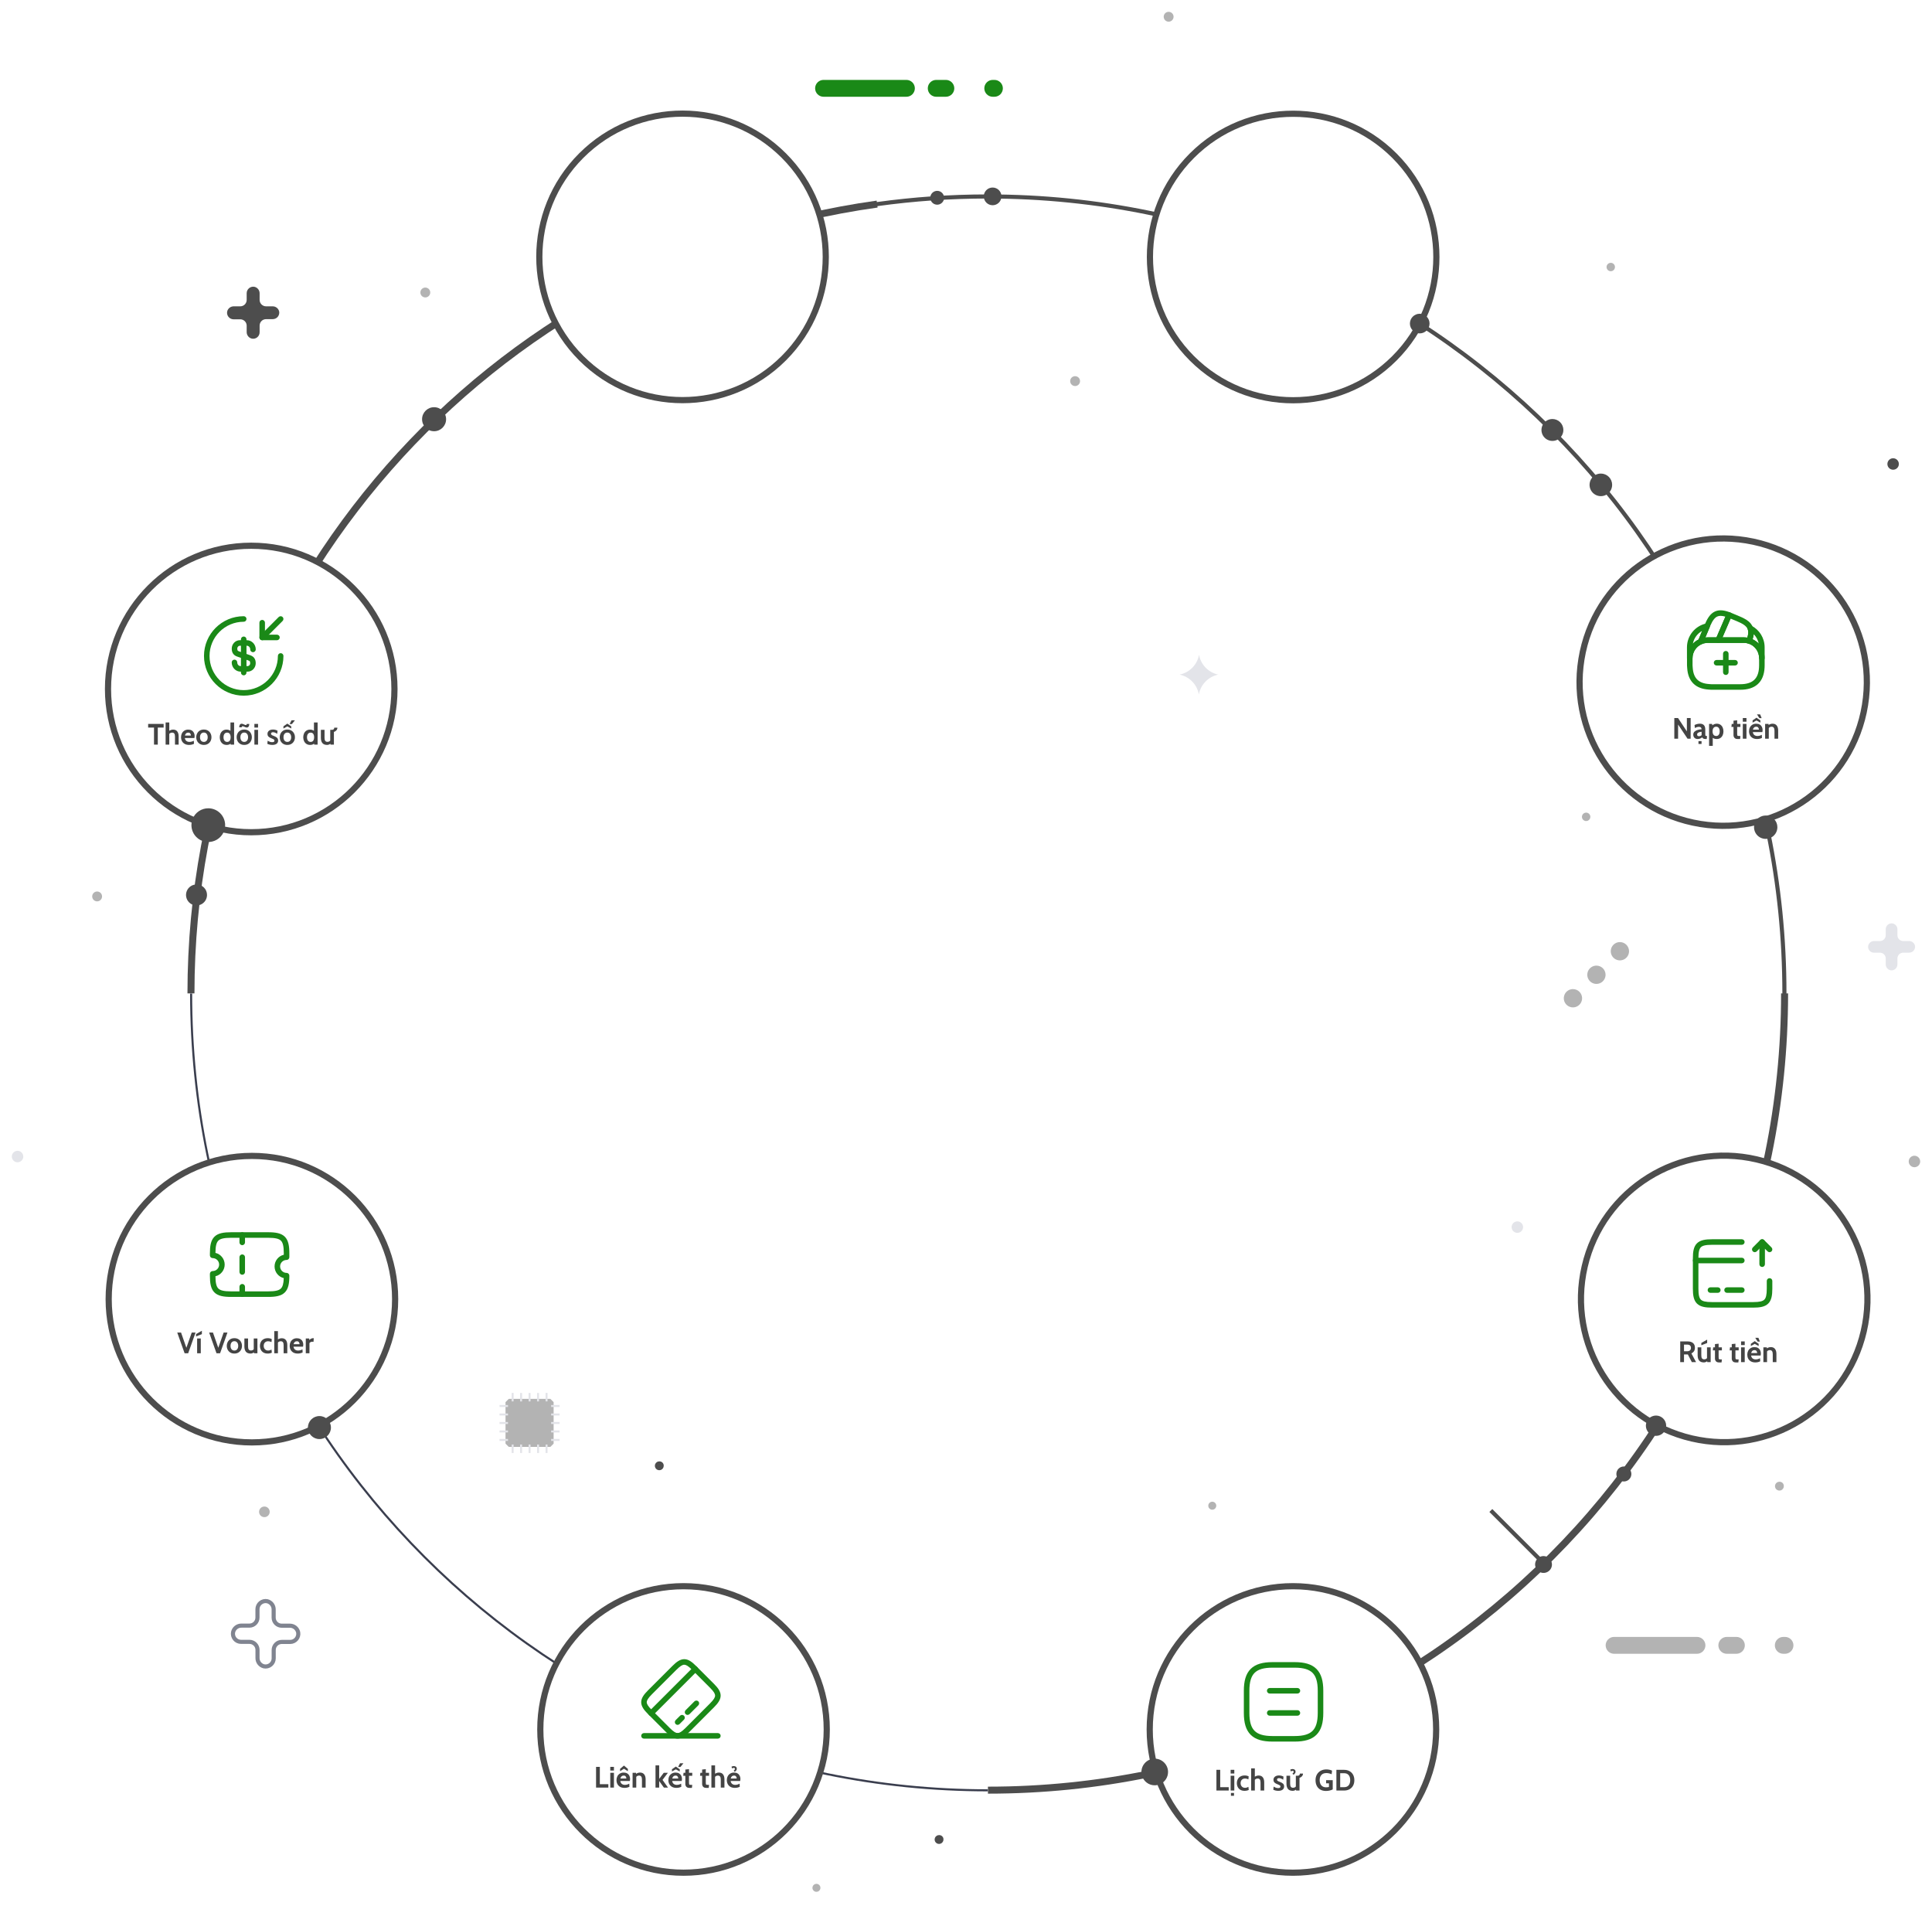 <svg width="654" height="645" viewBox="0 0 654 645" fill="none" xmlns="http://www.w3.org/2000/svg">
<g filter="url(#filter0_d)">
<path d="M604.1 332.225C604.1 481.186 483.347 601.897 334.428 601.897" stroke="#4D4D4D" stroke-width="2.37" stroke-miterlimit="10"/>
<path d="M296.916 65.079C309.327 63.358 321.841 62.495 334.37 62.496C483.346 62.496 604.042 183.263 604.042 332.168" stroke="#4D4D4D" stroke-width="1.39" stroke-miterlimit="10" stroke-linecap="round"/>
<path d="M64.641 332.225C64.641 195.962 165.675 83.313 296.915 65.078" stroke="#4D4D4D" stroke-width="2.37" stroke-miterlimit="10"/>
<path d="M334.369 601.953C185.408 601.953 64.697 481.186 64.697 332.281" stroke="#3A3E4E" stroke-width="0.7" stroke-miterlimit="10"/>
<path d="M437.673 629.833C464.45 629.833 486.157 608.126 486.157 581.349C486.157 554.572 464.45 532.865 437.673 532.865C410.896 532.865 389.189 554.572 389.189 581.349C389.189 608.126 410.896 629.833 437.673 629.833Z" fill="white" stroke="#4D4D4D" stroke-width="2.09" stroke-miterlimit="10"/>
<path d="M231.38 629.833C258.157 629.833 279.864 608.126 279.864 581.349C279.864 554.572 258.157 532.865 231.38 532.865C204.603 532.865 182.896 554.572 182.896 581.349C182.896 608.126 204.603 629.833 231.38 629.833Z" fill="white" stroke="#4D4D4D" stroke-width="2.09" stroke-miterlimit="10"/>
<path d="M85.273 484.196C112.05 484.196 133.757 462.489 133.757 435.712C133.757 408.936 112.05 387.229 85.273 387.229C58.496 387.229 36.789 408.936 36.789 435.712C36.789 462.489 58.496 484.196 85.273 484.196Z" fill="white" stroke="#4D4D4D" stroke-width="2.09" stroke-miterlimit="10"/>
<path d="M85.044 277.677C111.821 277.677 133.528 255.97 133.528 229.193C133.528 202.416 111.821 180.709 85.044 180.709C58.267 180.709 36.56 202.416 36.56 229.193C36.56 255.97 58.267 277.677 85.044 277.677Z" fill="white" stroke="#4D4D4D" stroke-width="2.09" stroke-miterlimit="10"/>
<path d="M472.028 117.268C490.962 98.334 490.962 67.635 472.028 48.701C453.093 29.767 422.395 29.767 403.461 48.701C384.527 67.635 384.527 98.334 403.461 117.268C422.395 136.202 453.093 136.202 472.028 117.268Z" fill="white" stroke="#4D4D4D" stroke-width="2.09" stroke-miterlimit="10"/>
<path d="M631.324 234.635C635.608 208.126 617.591 183.163 591.082 178.878C564.573 174.594 539.61 192.611 535.326 219.12C531.041 245.629 549.058 270.592 575.567 274.877C602.077 279.161 627.04 261.144 631.324 234.635Z" fill="white" stroke="#4D4D4D" stroke-width="2.096" stroke-miterlimit="10"/>
<path d="M630.884 446.614C636.948 420.533 620.722 394.474 594.641 388.41C568.559 382.345 542.5 398.572 536.436 424.653C530.371 450.734 546.598 476.793 572.679 482.858C598.76 488.922 624.819 472.695 630.884 446.614Z" fill="white" stroke="#4D4D4D" stroke-width="2.09" stroke-miterlimit="10"/>
<path d="M265.332 117.227C284.266 98.293 284.266 67.594 265.332 48.66C246.398 29.726 215.7 29.726 196.766 48.66C177.832 67.594 177.832 98.293 196.766 117.227C215.7 136.161 246.398 136.161 265.332 117.227Z" fill="white" stroke="#4D4D4D" stroke-width="2.09" stroke-miterlimit="10"/>
<path d="M405.882 217.592C405.592 219.251 404.805 220.784 403.626 221.986C402.446 223.189 400.929 224.005 399.275 224.326C400.918 224.66 402.421 225.481 403.589 226.683C404.758 227.884 405.537 229.41 405.825 231.061C406.119 229.411 406.902 227.886 408.072 226.686C409.242 225.485 410.746 224.663 412.388 224.326C410.754 223.983 409.261 223.158 408.101 221.957C406.942 220.757 406.168 219.236 405.882 217.592Z" fill="#E3E4E9"/>
<path d="M391.357 189.141C390.877 191.937 389.562 194.524 387.587 196.56C385.611 198.597 383.066 199.99 380.285 200.555C383.064 201.125 385.607 202.518 387.582 204.554C389.557 206.591 390.873 209.175 391.357 211.97C391.844 209.176 393.16 206.592 395.135 204.557C397.109 202.521 399.651 201.126 402.43 200.555C399.651 199.986 397.108 198.592 395.133 196.556C393.157 194.52 391.842 191.936 391.357 189.141Z" fill="white"/>
<path d="M228.756 446.513C234.871 446.513 239.828 441.422 239.828 435.141C239.828 428.861 234.871 423.77 228.756 423.77C222.641 423.77 217.684 428.861 217.684 435.141C217.684 441.422 222.641 446.513 228.756 446.513Z" fill="white"/>
<path d="M108.13 483.07C110.281 483.07 112.025 481.326 112.025 479.175C112.025 477.023 110.281 475.279 108.13 475.279C105.978 475.279 104.234 477.023 104.234 479.175C104.234 481.326 105.978 483.07 108.13 483.07Z" fill="#4D4D4D"/>
<path d="M395.396 595.733C395.399 596.626 395.137 597.499 394.643 598.243C394.148 598.987 393.444 599.567 392.62 599.91C391.795 600.253 390.888 600.343 390.012 600.17C389.136 599.996 388.331 599.567 387.7 598.935C387.068 598.304 386.638 597.499 386.465 596.623C386.291 595.747 386.382 594.839 386.725 594.015C387.068 593.191 387.648 592.487 388.392 591.992C389.135 591.498 390.009 591.235 390.902 591.238C392.093 591.242 393.234 591.717 394.076 592.559C394.918 593.401 395.393 594.542 395.396 595.733Z" fill="#4D4D4D"/>
<path d="M601.659 275.978C601.659 276.76 601.426 277.525 600.991 278.175C600.557 278.825 599.938 279.332 599.215 279.631C598.492 279.929 597.697 280.007 596.93 279.853C596.163 279.699 595.459 279.322 594.906 278.767C594.354 278.213 593.979 277.508 593.828 276.74C593.677 275.972 593.758 275.177 594.059 274.455C594.36 273.733 594.869 273.117 595.521 272.685C596.173 272.252 596.938 272.023 597.72 272.025C598.239 272.025 598.752 272.128 599.231 272.327C599.71 272.525 600.144 272.817 600.51 273.184C600.876 273.551 601.166 273.987 601.363 274.466C601.56 274.946 601.66 275.459 601.659 275.978Z" fill="#4D4D4D"/>
<path d="M480.592 108.839C482.428 108.839 483.917 107.35 483.917 105.514C483.917 103.678 482.428 102.189 480.592 102.189C478.756 102.189 477.268 103.678 477.268 105.514C477.268 107.35 478.756 108.839 480.592 108.839Z" fill="#4D4D4D"/>
<path d="M529.218 141.542C529.216 142.276 528.996 142.991 528.586 143.6C528.177 144.208 527.597 144.681 526.918 144.96C526.24 145.238 525.495 145.31 524.776 145.165C524.057 145.02 523.398 144.666 522.88 144.146C522.363 143.627 522.011 142.966 521.869 142.247C521.727 141.527 521.801 140.782 522.083 140.105C522.364 139.428 522.839 138.85 523.449 138.443C524.059 138.036 524.775 137.818 525.509 137.818C525.997 137.818 526.481 137.915 526.932 138.102C527.383 138.289 527.792 138.564 528.137 138.91C528.481 139.256 528.754 139.667 528.94 140.118C529.126 140.57 529.22 141.054 529.218 141.542Z" fill="#4D4D4D"/>
<path d="M545.726 160.119C545.723 160.875 545.496 161.613 545.075 162.24C544.653 162.867 544.054 163.355 543.355 163.642C542.657 163.929 541.888 164.003 541.147 163.854C540.406 163.705 539.726 163.339 539.193 162.804C538.66 162.269 538.297 161.587 538.151 160.846C538.004 160.105 538.081 159.336 538.371 158.639C538.66 157.941 539.151 157.344 539.779 156.925C540.408 156.505 541.146 156.281 541.902 156.281C542.405 156.281 542.904 156.381 543.369 156.574C543.834 156.767 544.256 157.05 544.611 157.406C544.966 157.763 545.248 158.186 545.439 158.652C545.63 159.117 545.728 159.616 545.726 160.119Z" fill="#4D4D4D"/>
<path d="M146.941 141.955C149.187 141.955 151.008 140.135 151.008 137.889C151.008 135.643 149.187 133.822 146.941 133.822C144.696 133.822 142.875 135.643 142.875 137.889C142.875 140.135 144.696 141.955 146.941 141.955Z" fill="#4D4D4D"/>
<path d="M76.212 275.28C76.212 276.408 75.877 277.512 75.25 278.45C74.623 279.389 73.731 280.121 72.688 280.553C71.645 280.984 70.498 281.098 69.391 280.877C68.284 280.657 67.267 280.114 66.469 279.315C65.67 278.517 65.127 277.5 64.906 276.393C64.686 275.286 64.799 274.138 65.231 273.096C65.663 272.053 66.395 271.161 67.333 270.534C68.272 269.907 69.375 269.572 70.504 269.572C72.018 269.572 73.47 270.174 74.54 271.244C75.61 272.314 76.212 273.766 76.212 275.28Z" fill="#4D4D4D"/>
<path d="M70.076 298.908C70.076 299.611 69.868 300.298 69.478 300.882C69.087 301.466 68.532 301.922 67.883 302.191C67.234 302.46 66.52 302.53 65.83 302.393C65.141 302.256 64.508 301.917 64.011 301.421C63.514 300.924 63.176 300.291 63.039 299.601C62.902 298.912 62.972 298.198 63.241 297.549C63.51 296.9 63.965 296.345 64.55 295.954C65.134 295.564 65.821 295.355 66.523 295.355C66.991 295.354 67.454 295.444 67.885 295.622C68.317 295.8 68.71 296.062 69.04 296.392C69.37 296.722 69.632 297.115 69.81 297.546C69.988 297.978 70.078 298.441 70.076 298.908Z" fill="#4D4D4D"/>
<path d="M336.01 65.463C337.665 65.463 339.006 64.122 339.006 62.467C339.006 60.812 337.665 59.471 336.01 59.471C334.355 59.471 333.014 60.812 333.014 62.467C333.014 64.122 334.355 65.463 336.01 65.463Z" fill="#4D4D4D"/>
<path d="M319.588 62.938C319.588 63.401 319.451 63.853 319.194 64.238C318.937 64.623 318.571 64.922 318.144 65.1C317.716 65.277 317.246 65.323 316.792 65.233C316.338 65.142 315.921 64.92 315.594 64.592C315.266 64.265 315.043 63.848 314.953 63.394C314.863 62.94 314.909 62.47 315.086 62.042C315.263 61.615 315.563 61.249 315.948 60.992C316.333 60.735 316.785 60.598 317.248 60.598C317.556 60.596 317.861 60.655 318.146 60.772C318.431 60.889 318.689 61.061 318.907 61.279C319.125 61.496 319.297 61.755 319.414 62.04C319.531 62.325 319.59 62.63 319.588 62.938Z" fill="#4D4D4D"/>
<path d="M560.579 481.985C562.478 481.985 564.018 480.445 564.018 478.546C564.018 476.647 562.478 475.107 560.579 475.107C558.68 475.107 557.141 476.647 557.141 478.546C557.141 480.445 558.68 481.985 560.579 481.985Z" fill="#4D4D4D"/>
<path d="M549.694 497.423C551.097 497.423 552.234 496.286 552.234 494.884C552.234 493.481 551.097 492.344 549.694 492.344C548.291 492.344 547.154 493.481 547.154 494.884C547.154 496.286 548.291 497.423 549.694 497.423Z" fill="#4D4D4D"/>
<path d="M504.662 507.24L522.612 525.19" stroke="#4D4D4D" stroke-width="1.39" stroke-miterlimit="10"/>
<path d="M525.351 525.447C525.365 526.017 525.208 526.579 524.9 527.059C524.592 527.539 524.147 527.916 523.623 528.14C523.098 528.365 522.519 528.428 521.959 528.32C521.399 528.212 520.884 527.939 520.48 527.536C520.077 527.132 519.804 526.617 519.696 526.057C519.588 525.497 519.651 524.917 519.875 524.393C520.1 523.869 520.477 523.424 520.957 523.116C521.437 522.808 521.998 522.651 522.569 522.665C523.301 522.683 523.998 522.982 524.516 523.5C525.034 524.018 525.333 524.715 525.351 525.447Z" fill="#4D4D4D"/>
<path d="M186.292 485.723H172.238L171.125 484.624V470.556L172.238 469.457H186.292L187.405 470.556V484.624L186.292 485.723Z" fill="#B3B3B3"/>
<path d="M171.968 471.541H169.1V472.212H171.968V471.541Z" fill="#E3E4E9"/>
<path d="M171.968 474.408H169.1V475.079H171.968V474.408Z" fill="#E3E4E9"/>
<path d="M171.968 477.291H169.1V477.962H171.968V477.291Z" fill="#E3E4E9"/>
<path d="M171.968 480.158H169.1V480.829H171.968V480.158Z" fill="#E3E4E9"/>
<path d="M171.968 483.027H169.1V483.698H171.968V483.027Z" fill="#E3E4E9"/>
<path d="M189.432 471.541H186.564V472.212H189.432V471.541Z" fill="#E3E4E9"/>
<path d="M189.432 474.408H186.564V475.079H189.432V474.408Z" fill="#E3E4E9"/>
<path d="M189.432 477.291H186.564V477.962H189.432V477.291Z" fill="#E3E4E9"/>
<path d="M189.432 480.158H186.564V480.829H189.432V480.158Z" fill="#E3E4E9"/>
<path d="M189.432 483.027H186.564V483.698H189.432V483.027Z" fill="#E3E4E9"/>
<path d="M185.352 470.313V467.445H184.681V470.313H185.352Z" fill="#E3E4E9"/>
<path d="M182.469 470.329V467.461H181.798V470.329H182.469Z" fill="#E3E4E9"/>
<path d="M179.6 470.329V467.461H178.929V470.329H179.6Z" fill="#E3E4E9"/>
<path d="M176.732 470.329V467.461H176.062V470.329H176.732Z" fill="#E3E4E9"/>
<path d="M173.865 470.313V467.445H173.195V470.313H173.865Z" fill="#E3E4E9"/>
<path d="M185.352 487.778V484.91H184.681V487.778H185.352Z" fill="#E3E4E9"/>
<path d="M182.482 487.778V484.91H181.812V487.778H182.482Z" fill="#E3E4E9"/>
<path d="M179.6 487.778V484.91H178.929V487.778H179.6Z" fill="#E3E4E9"/>
<path d="M176.732 487.778V484.91H176.062V487.778H176.732Z" fill="#E3E4E9"/>
<path d="M173.865 487.778V484.91H173.195V487.778H173.865Z" fill="#E3E4E9"/>
<path d="M92.25 99.679H90.067C89.488 99.679 88.933 99.449 88.523 99.04C88.114 98.63 87.884 98.075 87.884 97.496V95.328C87.898 94.809 87.732 94.301 87.415 93.891C87.098 93.48 86.648 93.191 86.143 93.073C85.824 93.01 85.495 93.018 85.179 93.097C84.863 93.176 84.569 93.324 84.317 93.529C84.064 93.735 83.861 93.994 83.72 94.288C83.58 94.581 83.506 94.902 83.504 95.228V97.496C83.505 97.784 83.45 98.068 83.341 98.334C83.232 98.6 83.072 98.841 82.868 99.044C82.665 99.247 82.424 99.408 82.158 99.517C81.892 99.626 81.608 99.681 81.32 99.679H79.152C78.632 99.669 78.124 99.838 77.713 100.157C77.303 100.477 77.015 100.928 76.897 101.434C76.834 101.754 76.843 102.083 76.921 102.399C77 102.714 77.148 103.009 77.354 103.261C77.559 103.513 77.818 103.717 78.112 103.857C78.406 103.998 78.726 104.072 79.052 104.074H81.32C81.888 104.07 82.435 104.289 82.843 104.684C83.252 105.079 83.489 105.618 83.504 106.186V108.369C83.494 108.887 83.663 109.393 83.983 109.801C84.303 110.209 84.753 110.494 85.259 110.609C85.577 110.675 85.907 110.669 86.223 110.591C86.539 110.513 86.834 110.365 87.086 110.159C87.338 109.952 87.54 109.692 87.678 109.397C87.816 109.102 87.886 108.78 87.884 108.454V106.186C87.888 105.609 88.119 105.058 88.528 104.651C88.937 104.245 89.49 104.017 90.067 104.017H92.336C92.662 104.017 92.984 103.945 93.279 103.805C93.574 103.665 93.834 103.462 94.04 103.209C94.246 102.956 94.394 102.661 94.472 102.344C94.55 102.027 94.556 101.697 94.49 101.377C94.364 100.882 94.074 100.445 93.667 100.136C93.26 99.828 92.761 99.667 92.25 99.679Z" fill="#4D4D4D"/>
<path d="M646.204 314.503H644.249C643.991 314.503 643.736 314.452 643.498 314.353C643.259 314.254 643.043 314.109 642.862 313.926C642.68 313.743 642.536 313.526 642.439 313.287C642.341 313.048 642.292 312.792 642.294 312.534V310.58C642.303 310.111 642.15 309.654 641.862 309.286C641.573 308.917 641.167 308.658 640.71 308.553C640.423 308.497 640.127 308.504 639.843 308.575C639.559 308.646 639.295 308.779 639.068 308.965C638.842 309.15 638.659 309.384 638.534 309.648C638.408 309.912 638.343 310.201 638.342 310.494V312.534C638.342 313.056 638.134 313.557 637.765 313.927C637.396 314.296 636.895 314.503 636.373 314.503H634.418C633.953 314.492 633.498 314.642 633.131 314.928C632.765 315.214 632.508 315.619 632.406 316.073C632.347 316.359 632.352 316.655 632.421 316.939C632.491 317.223 632.622 317.488 632.807 317.715C632.991 317.941 633.224 318.124 633.488 318.25C633.752 318.376 634.04 318.441 634.332 318.441H636.373C636.895 318.441 637.396 318.649 637.765 319.018C638.134 319.387 638.342 319.888 638.342 320.41V322.365C638.332 322.831 638.483 323.287 638.769 323.655C639.054 324.024 639.458 324.284 639.911 324.391C640.199 324.448 640.496 324.44 640.781 324.369C641.065 324.298 641.331 324.165 641.558 323.98C641.786 323.795 641.969 323.562 642.097 323.298C642.224 323.033 642.291 322.744 642.294 322.451V320.41C642.292 320.153 642.341 319.897 642.439 319.658C642.536 319.419 642.68 319.202 642.862 319.019C643.043 318.836 643.259 318.691 643.498 318.592C643.736 318.492 643.991 318.441 644.249 318.441H646.289C646.582 318.441 646.871 318.375 647.135 318.25C647.4 318.124 647.633 317.941 647.818 317.715C648.004 317.489 648.137 317.224 648.208 316.94C648.279 316.656 648.287 316.36 648.23 316.073C648.125 315.618 647.866 315.213 647.496 314.927C647.127 314.641 646.671 314.491 646.204 314.503Z" fill="#E3E4E9"/>
<path d="M98.214 546.236H95.36C94.637 546.236 93.944 545.949 93.433 545.438C92.922 544.927 92.635 544.234 92.635 543.511V540.8C92.653 540.146 92.446 539.506 92.049 538.987C91.651 538.467 91.088 538.1 90.452 537.947C90.054 537.867 89.643 537.876 89.248 537.973C88.854 538.071 88.486 538.254 88.171 538.511C87.856 538.767 87.602 539.09 87.426 539.456C87.251 539.822 87.158 540.223 87.156 540.629V543.483C87.156 544.205 86.869 544.899 86.358 545.41C85.847 545.921 85.153 546.208 84.43 546.208H81.762C81.107 546.19 80.465 546.399 79.945 546.799C79.425 547.2 79.059 547.767 78.909 548.405C78.826 548.804 78.833 549.216 78.93 549.611C79.026 550.006 79.209 550.375 79.466 550.691C79.723 551.007 80.047 551.261 80.415 551.436C80.782 551.611 81.184 551.701 81.591 551.701H84.445C85.168 551.701 85.861 551.988 86.372 552.499C86.883 553.011 87.17 553.704 87.17 554.426V557.137C87.152 557.791 87.359 558.431 87.756 558.951C88.153 559.47 88.717 559.838 89.353 559.991C89.752 560.071 90.165 560.062 90.56 559.964C90.955 559.865 91.324 559.68 91.639 559.423C91.954 559.165 92.209 558.84 92.383 558.472C92.558 558.104 92.649 557.702 92.649 557.294V554.441C92.653 553.723 92.94 553.035 93.447 552.528C93.955 552.02 94.642 551.733 95.36 551.73H98.214C98.616 551.732 99.014 551.645 99.38 551.476C99.745 551.308 100.069 551.061 100.329 550.753C100.589 550.446 100.778 550.085 100.884 549.697C100.989 549.308 101.008 548.902 100.939 548.505C100.807 547.875 100.466 547.308 99.972 546.896C99.477 546.484 98.857 546.252 98.214 546.236Z" stroke="#808490" stroke-width="1.39" stroke-miterlimit="10"/>
<path d="M574.449 555.739H546.383C545.626 555.739 544.9 555.438 544.365 554.903C543.83 554.368 543.529 553.642 543.529 552.885C543.529 552.128 543.83 551.402 544.365 550.867C544.9 550.332 545.626 550.031 546.383 550.031H574.449C575.206 550.031 575.931 550.332 576.467 550.867C577.002 551.402 577.302 552.128 577.302 552.885C577.302 553.642 577.002 554.368 576.467 554.903C575.931 555.438 575.206 555.739 574.449 555.739Z" fill="#B3B3B3"/>
<path d="M587.79 555.739H584.537C583.78 555.739 583.055 555.438 582.519 554.903C581.984 554.368 581.684 553.642 581.684 552.885C581.684 552.128 581.984 551.402 582.519 550.867C583.055 550.332 583.78 550.031 584.537 550.031H587.79C588.547 550.031 589.273 550.332 589.808 550.867C590.343 551.402 590.644 552.128 590.644 552.885C590.644 553.642 590.343 554.368 589.808 554.903C589.273 555.438 588.547 555.739 587.79 555.739Z" fill="#B3B3B3"/>
<path d="M604.241 555.739H603.656C602.9 555.739 602.174 555.438 601.639 554.903C601.103 554.368 600.803 553.642 600.803 552.885C600.803 552.128 601.103 551.402 601.639 550.867C602.174 550.332 602.9 550.031 603.656 550.031H604.241C604.998 550.031 605.724 550.332 606.259 550.867C606.794 551.402 607.095 552.128 607.095 552.885C607.095 553.642 606.794 554.368 606.259 554.903C605.724 555.438 604.998 555.739 604.241 555.739Z" fill="#B3B3B3"/>
<path d="M306.831 28.75H278.779C278.023 28.75 277.297 28.45 276.762 27.915C276.226 27.379 275.926 26.654 275.926 25.897C275.926 25.14 276.226 24.414 276.762 23.879C277.297 23.344 278.023 23.043 278.779 23.043H306.831C307.588 23.043 308.314 23.344 308.849 23.879C309.384 24.414 309.685 25.14 309.685 25.897C309.685 26.654 309.384 27.379 308.849 27.915C308.314 28.45 307.588 28.75 306.831 28.75Z" fill="#1A8917"/>
<path d="M320.186 28.75H316.918C316.161 28.75 315.435 28.45 314.9 27.915C314.365 27.379 314.064 26.654 314.064 25.897C314.064 25.14 314.365 24.414 314.9 23.879C315.435 23.344 316.161 23.043 316.918 23.043H320.186C320.942 23.043 321.668 23.344 322.203 23.879C322.739 24.414 323.039 25.14 323.039 25.897C323.039 26.654 322.739 27.379 322.203 27.915C321.668 28.45 320.942 28.75 320.186 28.75Z" fill="#1A8917"/>
<path d="M336.624 28.75H336.053C335.296 28.75 334.57 28.45 334.035 27.915C333.5 27.379 333.199 26.654 333.199 25.897C333.199 25.14 333.5 24.414 334.035 23.879C334.57 23.344 335.296 23.043 336.053 23.043H336.624C337.38 23.043 338.106 23.344 338.641 23.879C339.177 24.414 339.477 25.14 339.477 25.897C339.477 26.654 339.177 27.379 338.641 27.915C338.106 28.45 337.38 28.75 336.624 28.75Z" fill="#1A8917"/>
<path d="M535.554 333.866C535.554 334.478 535.372 335.077 535.032 335.586C534.692 336.095 534.208 336.492 533.642 336.726C533.077 336.961 532.454 337.022 531.854 336.903C531.253 336.783 530.701 336.488 530.268 336.055C529.835 335.622 529.54 335.07 529.421 334.47C529.301 333.869 529.363 333.247 529.597 332.681C529.831 332.115 530.228 331.632 530.737 331.291C531.247 330.951 531.845 330.77 532.458 330.77C533.279 330.77 534.066 331.096 534.647 331.676C535.228 332.257 535.554 333.045 535.554 333.866Z" fill="#B3B3B3"/>
<path d="M543.501 325.918C543.501 326.531 543.319 327.129 542.979 327.639C542.639 328.148 542.155 328.545 541.59 328.779C541.024 329.013 540.401 329.075 539.801 328.955C539.2 328.836 538.648 328.541 538.215 328.108C537.782 327.675 537.488 327.123 537.368 326.523C537.249 325.922 537.31 325.299 537.544 324.734C537.779 324.168 538.175 323.684 538.685 323.344C539.194 323.004 539.792 322.822 540.405 322.822C541.226 322.822 542.014 323.148 542.594 323.729C543.175 324.31 543.501 325.097 543.501 325.918Z" fill="#B3B3B3"/>
<path d="M551.448 317.956C551.448 318.569 551.266 319.168 550.925 319.677C550.585 320.187 550.1 320.584 549.534 320.818C548.967 321.051 548.344 321.112 547.743 320.991C547.142 320.871 546.59 320.574 546.158 320.14C545.725 319.705 545.431 319.152 545.314 318.551C545.196 317.949 545.259 317.326 545.496 316.761C545.732 316.195 546.131 315.713 546.642 315.374C547.153 315.036 547.753 314.857 548.366 314.859C549.185 314.863 549.969 315.191 550.547 315.771C551.124 316.352 551.448 317.137 551.448 317.956Z" fill="#B3B3B3"/>
<path d="M603.842 499.008C603.842 499.304 603.754 499.594 603.59 499.84C603.425 500.087 603.191 500.279 602.917 500.392C602.643 500.505 602.342 500.535 602.052 500.477C601.761 500.419 601.494 500.277 601.285 500.067C601.075 499.858 600.932 499.591 600.874 499.3C600.817 499.009 600.846 498.708 600.96 498.435C601.073 498.161 601.265 497.927 601.512 497.762C601.758 497.598 602.048 497.51 602.344 497.51C602.543 497.499 602.743 497.531 602.929 497.603C603.116 497.674 603.285 497.784 603.426 497.926C603.567 498.067 603.677 498.236 603.749 498.423C603.821 498.609 603.852 498.808 603.842 499.008Z" fill="#B3B3B3"/>
<path d="M411.719 505.698C411.705 505.96 411.615 506.212 411.461 506.423C411.307 506.635 411.094 506.797 410.85 506.891C410.605 506.985 410.339 507.005 410.083 506.951C409.827 506.896 409.592 506.769 409.407 506.584C409.222 506.398 409.094 506.164 409.04 505.907C408.985 505.651 409.006 505.385 409.099 505.14C409.193 504.896 409.355 504.684 409.567 504.529C409.779 504.375 410.03 504.286 410.292 504.272C410.482 504.261 410.672 504.291 410.85 504.359C411.028 504.427 411.189 504.532 411.324 504.667C411.458 504.801 411.563 504.963 411.631 505.14C411.699 505.318 411.729 505.508 411.719 505.698Z" fill="#B3B3B3"/>
<path d="M319.373 618.605C319.373 618.905 319.283 619.197 319.115 619.445C318.947 619.692 318.709 619.884 318.431 619.995C318.153 620.106 317.848 620.131 317.556 620.067C317.263 620.004 316.997 619.854 316.79 619.637C316.584 619.42 316.447 619.147 316.398 618.851C316.348 618.556 316.388 618.253 316.513 617.981C316.637 617.709 316.84 617.48 317.096 617.324C317.351 617.169 317.648 617.093 317.946 617.107C318.14 617.107 318.332 617.146 318.509 617.222C318.687 617.298 318.848 617.41 318.981 617.55C319.115 617.69 319.219 617.856 319.286 618.037C319.353 618.219 319.383 618.412 319.373 618.605Z" fill="#4D4D4D"/>
<path d="M277.725 634.943C277.727 635.212 277.65 635.476 277.502 635.701C277.354 635.926 277.143 636.102 276.894 636.207C276.646 636.311 276.372 636.339 276.108 636.287C275.844 636.235 275.601 636.106 275.411 635.915C275.22 635.725 275.091 635.482 275.039 635.218C274.987 634.954 275.015 634.68 275.12 634.432C275.224 634.183 275.4 633.972 275.625 633.824C275.85 633.676 276.114 633.599 276.383 633.602C276.738 633.605 277.077 633.748 277.328 633.999C277.578 634.249 277.721 634.588 277.725 634.943Z" fill="#B3B3B3"/>
<path d="M224.674 492.115C224.674 492.414 224.584 492.707 224.416 492.954C224.248 493.202 224.009 493.394 223.732 493.505C223.454 493.616 223.149 493.641 222.856 493.577C222.564 493.513 222.297 493.363 222.091 493.147C221.885 492.93 221.748 492.656 221.698 492.361C221.649 492.066 221.689 491.763 221.813 491.491C221.938 491.218 222.141 490.99 222.396 490.834C222.652 490.678 222.948 490.603 223.247 490.617C223.441 490.617 223.632 490.656 223.81 490.732C223.988 490.808 224.149 490.92 224.282 491.06C224.416 491.2 224.519 491.366 224.587 491.547C224.654 491.729 224.684 491.922 224.674 492.115Z" fill="#4D4D4D"/>
<path d="M89.497 509.494C90.49 509.494 91.295 508.689 91.295 507.696C91.295 506.703 90.49 505.898 89.497 505.898C88.504 505.898 87.699 506.703 87.699 507.696C87.699 508.689 88.504 509.494 89.497 509.494Z" fill="#B3B3B3"/>
<path d="M32.878 301.077C33.8 301.077 34.548 300.33 34.548 299.408C34.548 298.486 33.8 297.738 32.878 297.738C31.956 297.738 31.209 298.486 31.209 299.408C31.209 300.33 31.956 301.077 32.878 301.077Z" fill="#B3B3B3"/>
<path d="M7.881 387.442C7.881 387.826 7.767 388.201 7.554 388.521C7.341 388.84 7.038 389.088 6.683 389.235C6.329 389.382 5.938 389.421 5.562 389.346C5.186 389.271 4.84 389.086 4.568 388.815C4.297 388.543 4.112 388.197 4.037 387.821C3.962 387.445 4.001 387.054 4.148 386.7C4.295 386.345 4.543 386.042 4.862 385.829C5.182 385.616 5.557 385.502 5.941 385.502C6.455 385.502 6.949 385.706 7.313 386.07C7.677 386.434 7.881 386.928 7.881 387.442Z" fill="#E3E4E9"/>
<path d="M143.972 96.669C144.894 96.669 145.642 95.921 145.642 94.999C145.642 94.078 144.894 93.33 143.972 93.33C143.05 93.33 142.303 94.078 142.303 94.999C142.303 95.921 143.05 96.669 143.972 96.669Z" fill="#B3B3B3"/>
<path d="M395.595 3.339C396.517 3.339 397.265 2.591 397.265 1.669C397.265 0.747 396.517 0 395.595 0C394.673 0 393.926 0.747 393.926 1.669C393.926 2.591 394.673 3.339 395.595 3.339Z" fill="#B3B3B3"/>
<path d="M546.682 86.38C546.682 86.662 546.598 86.938 546.441 87.173C546.285 87.407 546.062 87.59 545.801 87.698C545.54 87.806 545.253 87.834 544.977 87.779C544.7 87.724 544.446 87.588 544.246 87.389C544.047 87.189 543.911 86.935 543.856 86.658C543.8 86.382 543.829 86.095 543.937 85.834C544.045 85.573 544.228 85.35 544.462 85.194C544.697 85.037 544.973 84.953 545.255 84.953C545.633 84.953 545.996 85.103 546.264 85.371C546.531 85.639 546.682 86.001 546.682 86.38Z" fill="#B3B3B3"/>
<path d="M363.933 126.661C364.855 126.661 365.602 125.914 365.602 124.992C365.602 124.07 364.855 123.322 363.933 123.322C363.011 123.322 362.264 124.07 362.264 124.992C362.264 125.914 363.011 126.661 363.933 126.661Z" fill="#B3B3B3"/>
<path d="M642.781 153.042C642.781 153.426 642.668 153.801 642.454 154.12C642.241 154.439 641.938 154.688 641.583 154.835C641.229 154.982 640.839 155.02 640.462 154.945C640.086 154.87 639.74 154.686 639.469 154.414C639.197 154.143 639.013 153.797 638.938 153.421C638.863 153.044 638.901 152.654 639.048 152.299C639.195 151.945 639.444 151.642 639.763 151.429C640.082 151.215 640.457 151.102 640.841 151.102C641.356 151.102 641.849 151.306 642.213 151.67C642.577 152.034 642.781 152.527 642.781 153.042Z" fill="#4D4D4D"/>
<path d="M538.35 272.468C538.35 272.75 538.266 273.026 538.109 273.261C537.953 273.495 537.73 273.678 537.469 273.786C537.208 273.894 536.921 273.922 536.645 273.867C536.368 273.812 536.114 273.676 535.914 273.477C535.714 273.277 535.579 273.023 535.524 272.746C535.468 272.469 535.497 272.183 535.605 271.922C535.713 271.661 535.896 271.438 536.13 271.281C536.365 271.125 536.641 271.041 536.923 271.041C537.301 271.041 537.664 271.191 537.932 271.459C538.199 271.727 538.35 272.089 538.35 272.468Z" fill="#B3B3B3"/>
<path d="M650 389.112C650 389.496 649.886 389.871 649.673 390.19C649.46 390.51 649.157 390.758 648.802 390.905C648.448 391.052 648.057 391.09 647.681 391.016C647.305 390.941 646.959 390.756 646.688 390.485C646.416 390.213 646.231 389.867 646.156 389.491C646.082 389.115 646.12 388.724 646.267 388.37C646.414 388.015 646.662 387.712 646.982 387.499C647.301 387.286 647.676 387.172 648.06 387.172C648.574 387.172 649.068 387.376 649.432 387.74C649.796 388.104 650 388.598 650 389.112Z" fill="#B3B3B3"/>
<path d="M515.578 411.329C515.578 411.713 515.464 412.088 515.251 412.407C515.038 412.726 514.735 412.975 514.38 413.122C514.026 413.269 513.636 413.307 513.259 413.232C512.883 413.158 512.537 412.973 512.266 412.701C511.994 412.43 511.809 412.084 511.735 411.708C511.66 411.331 511.698 410.941 511.845 410.587C511.992 410.232 512.241 409.929 512.56 409.716C512.879 409.502 513.254 409.389 513.638 409.389C514.152 409.389 514.646 409.593 515.01 409.957C515.374 410.321 515.578 410.814 515.578 411.329Z" fill="#E3E4E9"/>
<path d="M566.771 239.02H568.031L571.024 243.544V239.02H572.304V246.025H571.254L568.051 241.222V246.025H566.771V239.02ZM574.639 246.125C574.225 246.125 573.878 245.992 573.598 245.725C573.324 245.452 573.188 245.085 573.188 244.624C573.188 244.191 573.345 243.844 573.658 243.584C573.972 243.317 574.342 243.13 574.769 243.023C575.196 242.91 575.606 242.846 576 242.833C575.986 242.54 575.91 242.329 575.77 242.203C575.636 242.076 575.413 242.013 575.099 242.013C574.879 242.013 574.662 242.043 574.449 242.103C574.242 242.163 574.002 242.259 573.728 242.393L573.618 241.382C574.225 241.089 574.832 240.942 575.439 240.942C576.026 240.942 576.473 241.102 576.78 241.422C577.094 241.742 577.251 242.253 577.251 242.953V244.304C577.251 244.558 577.261 244.741 577.281 244.855C577.307 244.961 577.347 245.031 577.401 245.065C577.461 245.091 577.557 245.105 577.691 245.105H577.851L577.741 246.125H577.291C577.017 246.125 576.787 246.075 576.6 245.975C576.413 245.869 576.27 245.725 576.17 245.545C576.01 245.725 575.79 245.869 575.509 245.975C575.236 246.075 574.946 246.125 574.639 246.125ZM575.159 245.175C575.286 245.175 575.429 245.145 575.589 245.085C575.75 245.018 575.89 244.928 576.01 244.815V243.674C575.609 243.694 575.256 243.78 574.949 243.934C574.642 244.087 574.489 244.301 574.489 244.574C574.489 244.781 574.542 244.935 574.649 245.035C574.756 245.128 574.926 245.175 575.159 245.175ZM574.949 246.836H575.99V247.807H574.949V246.836ZM581.154 240.942C581.627 240.942 582.034 241.059 582.375 241.292C582.715 241.526 582.972 241.839 583.145 242.233C583.319 242.626 583.405 243.06 583.405 243.534C583.405 244.007 583.319 244.441 583.145 244.835C582.972 245.228 582.715 245.542 582.375 245.775C582.034 246.009 581.627 246.125 581.154 246.125C580.854 246.125 580.597 246.092 580.383 246.025C580.176 245.965 579.976 245.865 579.783 245.725V248.447H578.542V241.022H579.543L579.673 241.482C579.886 241.302 580.11 241.169 580.343 241.082C580.577 240.989 580.847 240.942 581.154 240.942ZM580.964 245.105C581.331 245.105 581.617 244.961 581.824 244.674C582.031 244.388 582.135 244.007 582.135 243.534C582.135 243.06 582.031 242.68 581.824 242.393C581.617 242.106 581.331 241.963 580.964 241.963C580.55 241.963 580.24 242.103 580.033 242.383C579.826 242.663 579.723 243.047 579.723 243.534C579.723 244.021 579.826 244.404 580.033 244.684C580.24 244.965 580.55 245.105 580.964 245.105ZM588.148 246.125C587.707 246.125 587.374 245.999 587.147 245.745C586.92 245.485 586.807 245.175 586.807 244.815V242.043H586.096L586.206 241.022H586.807V239.921L588.047 239.791V241.022H589.148V242.043H588.047V244.304C588.047 244.571 588.061 244.758 588.087 244.865C588.121 244.965 588.184 245.031 588.278 245.065C588.378 245.091 588.554 245.105 588.808 245.105H589.148L589.038 246.125H588.148ZM589.956 239.02H591.197V240.261H589.956V239.02ZM589.956 241.022H591.197V246.025H589.956V241.022ZM594.772 246.125C594.192 246.125 593.695 246.009 593.281 245.775C592.874 245.535 592.567 245.218 592.36 244.825C592.16 244.424 592.06 243.981 592.06 243.494C592.06 243.027 592.157 242.6 592.35 242.213C592.544 241.826 592.824 241.519 593.191 241.292C593.558 241.059 593.995 240.942 594.502 240.942C594.969 240.942 595.362 241.039 595.683 241.232C596.01 241.425 596.253 241.686 596.413 242.013C596.58 242.339 596.663 242.706 596.663 243.113C596.663 243.313 596.637 243.54 596.583 243.794H593.351C593.418 244.234 593.591 244.564 593.871 244.785C594.152 244.998 594.488 245.105 594.882 245.105C595.422 245.105 595.923 244.968 596.383 244.694L596.443 245.745C596.23 245.859 595.98 245.952 595.693 246.025C595.412 246.092 595.106 246.125 594.772 246.125ZM595.402 242.953C595.402 242.693 595.329 242.463 595.182 242.263C595.036 242.063 594.809 241.963 594.502 241.963C594.195 241.963 593.948 242.053 593.761 242.233C593.575 242.413 593.448 242.653 593.381 242.953H595.402ZM594.752 237.79H595.823L596.333 239.06H595.573L594.752 237.79ZM593.271 239.831L594.592 238.91L595.913 239.831V240.572L594.592 239.851L593.271 240.572V239.831ZM600.032 240.942C600.653 240.942 601.123 241.149 601.443 241.562C601.763 241.976 601.924 242.533 601.924 243.233V246.025H600.683V243.333C600.683 242.866 600.603 242.523 600.443 242.303C600.289 242.076 600.039 241.963 599.692 241.963C599.312 241.963 598.998 242.106 598.751 242.393V246.025H597.51V241.022H598.671L598.691 241.372C599.112 241.085 599.559 240.942 600.032 240.942Z" fill="#444444"/>
<path fill-rule="evenodd" clip-rule="evenodd" d="M580.137 220.313C580.137 219.795 580.557 219.375 581.075 219.375H587.329C587.847 219.375 588.267 219.795 588.267 220.313C588.267 220.831 587.847 221.251 587.329 221.251H581.075C580.557 221.251 580.137 220.831 580.137 220.313Z" fill="#1A8917"/>
<path fill-rule="evenodd" clip-rule="evenodd" d="M584.202 216.322C584.72 216.322 585.14 216.742 585.14 217.26V223.515C585.14 224.033 584.72 224.453 584.202 224.453C583.684 224.453 583.264 224.033 583.264 223.515V217.26C583.264 216.742 583.684 216.322 584.202 216.322Z" fill="#1A8917"/>
<path fill-rule="evenodd" clip-rule="evenodd" d="M581.319 204.664C580.518 205.025 579.766 205.909 578.969 207.75C578.958 207.778 578.944 207.805 578.93 207.831C578.929 207.834 578.928 207.838 578.926 207.843L578.911 207.888C578.902 207.914 578.892 207.941 578.88 207.967L578.799 208.153L578.749 208.278L577.289 211.765C577.554 211.734 577.823 211.719 578.096 211.719H581.043L584.063 204.711C582.804 204.343 581.959 204.375 581.319 204.664ZM580.548 202.953C582.029 202.285 583.725 202.534 585.661 203.275C585.899 203.366 586.09 203.55 586.19 203.785C586.289 204.02 586.289 204.286 586.188 204.52L586.151 204.608L582.522 213.028C582.374 213.372 582.035 213.595 581.661 213.595H578.096C577.375 213.595 576.686 213.743 576.06 214.009C575.709 214.157 575.302 214.079 575.032 213.81C574.762 213.54 574.681 213.134 574.829 212.782L577.015 207.561L577.062 207.443C577.066 207.433 577.07 207.424 577.074 207.415L577.144 207.255C577.165 207.191 577.205 207.08 577.265 206.965C578.104 205.037 579.093 203.61 580.548 202.953Z" fill="#1A8917"/>
<path fill-rule="evenodd" clip-rule="evenodd" d="M584.464 203.78C584.656 203.331 585.16 203.105 585.623 203.259C585.777 203.311 585.991 203.403 586.123 203.46C586.169 203.48 586.205 203.495 586.225 203.503L586.24 203.51L589.002 204.672C590.581 205.327 591.83 206.061 592.63 207.043C592.771 207.213 592.905 207.393 593.027 207.612C593.154 207.814 593.274 208.046 593.354 208.312C593.408 208.443 593.451 208.572 593.483 208.694C593.91 210.055 593.61 211.59 592.938 213.256C592.756 213.709 592.256 213.946 591.789 213.801C591.333 213.659 590.829 213.593 590.304 213.593H581.661C581.345 213.593 581.051 213.435 580.877 213.171C580.704 212.907 580.674 212.574 580.799 212.284L584.427 203.866L584.464 203.78ZM585.822 205.369L583.087 211.717H590.304C590.69 211.717 591.082 211.745 591.473 211.807C591.847 210.663 591.884 209.849 591.688 209.24C591.682 209.22 591.676 209.2 591.671 209.18C591.659 209.131 591.639 209.07 591.611 209.008C591.591 208.963 591.575 208.917 591.562 208.869C591.545 208.805 591.509 208.721 591.429 208.597C591.416 208.577 591.404 208.556 591.392 208.534C591.344 208.445 591.285 208.36 591.185 208.24L591.177 208.231C590.676 207.614 589.777 207.024 588.281 206.404L588.277 206.402L585.822 205.369Z" fill="#1A8917"/>
<path fill-rule="evenodd" clip-rule="evenodd" d="M576.075 214.009C574.232 214.805 572.945 216.638 572.945 218.761V221.2C572.945 221.45 572.966 221.708 572.999 221.967C573.002 221.987 573.004 222.007 573.005 222.027C573.127 223.864 573.668 225.147 574.523 226.002C575.377 226.856 576.661 227.398 578.498 227.519C578.518 227.521 578.538 227.523 578.557 227.525C578.816 227.559 579.075 227.58 579.324 227.58H589.081C591.258 227.58 592.766 227.062 593.753 226.174C594.731 225.294 595.339 223.921 595.449 221.902C595.462 221.648 595.473 221.423 595.473 221.2V218.761C595.473 216.425 593.919 214.453 591.813 213.805C591.352 213.67 590.843 213.595 590.319 213.595H578.111C577.395 213.595 576.718 213.741 576.075 214.009ZM575.348 212.279C576.205 211.922 577.128 211.719 578.111 211.719H590.319C591.02 211.719 591.71 211.819 592.349 212.007L592.358 212.01L592.358 212.01C595.228 212.89 597.349 215.57 597.349 218.761V221.2C597.349 221.474 597.336 221.744 597.324 221.988L597.323 221.998L597.323 222.002C597.195 224.347 596.465 226.257 595.008 227.569C593.558 228.873 591.533 229.456 589.081 229.456H579.324C578.984 229.456 578.653 229.429 578.345 229.39C576.217 229.244 574.459 228.592 573.196 227.329C571.933 226.066 571.28 224.307 571.135 222.18C571.096 221.872 571.068 221.54 571.068 221.2V218.761C571.068 215.858 572.831 213.364 575.338 212.283L575.348 212.279L575.348 212.279Z" fill="#1A8917"/>
<path fill-rule="evenodd" clip-rule="evenodd" d="M578.609 207.324C578.828 207.592 578.882 207.959 578.748 208.279L576.559 213.508C576.465 213.732 576.288 213.911 576.065 214.007C574.219 214.803 572.929 216.637 572.929 218.762C572.929 219.28 572.509 219.7 571.991 219.7C571.473 219.7 571.053 219.28 571.053 218.762V215.097C571.053 211.089 573.904 207.744 577.701 206.996C578.041 206.929 578.39 207.055 578.609 207.324ZM573.051 213.85C573.604 213.281 574.252 212.805 574.968 212.448L576.192 209.526C574.59 210.424 573.418 211.992 573.051 213.85Z" fill="#1A8917"/>
<path fill-rule="evenodd" clip-rule="evenodd" d="M591.832 207.96C592.121 207.675 592.561 207.608 592.922 207.794C595.554 209.152 597.345 211.934 597.345 215.095V218.76C597.345 219.278 596.925 219.698 596.407 219.698C595.889 219.698 595.469 219.278 595.469 218.76C595.469 216.43 593.922 214.451 591.809 213.817C591.557 213.741 591.348 213.563 591.234 213.326C591.119 213.089 591.11 212.814 591.208 212.57C591.829 211.017 591.929 209.982 591.704 209.218C591.698 209.197 591.693 209.177 591.688 209.156C591.677 209.105 591.662 209.067 591.652 209.047C591.471 208.684 591.544 208.245 591.832 207.96ZM595.345 213.841C595.099 212.611 594.499 211.505 593.657 210.644C593.599 211.197 593.467 211.772 593.274 212.372C594.052 212.733 594.753 213.233 595.345 213.841Z" fill="#1A8917"/>
<path d="M568.771 450.02H571.332C572.08 450.02 572.667 450.201 573.094 450.561C573.527 450.914 573.744 451.441 573.744 452.142C573.744 452.629 573.641 453.029 573.434 453.343C573.227 453.65 572.933 453.897 572.553 454.083L574.134 457.025H572.703L571.352 454.424H571.302H570.051V457.025H568.771V450.02ZM570.992 453.353C571.933 453.353 572.403 452.973 572.403 452.212C572.403 451.845 572.296 451.568 572.083 451.381C571.869 451.188 571.522 451.091 571.042 451.091H570.051V453.353H570.992ZM579.081 452.022V457.025H577.92L577.9 456.725C577.746 456.839 577.57 456.935 577.369 457.015C577.169 457.089 576.976 457.125 576.789 457.125C576.048 457.125 575.508 456.912 575.168 456.485C574.834 456.058 574.668 455.468 574.668 454.714V452.022H575.908V454.714C575.908 455.181 575.985 455.528 576.139 455.754C576.299 455.975 576.552 456.085 576.899 456.085C577.286 456.085 577.6 455.945 577.84 455.664V452.022H579.081ZM575.918 450.531L577.89 449.41V450.561L575.918 451.321V450.531ZM581.87 457.125C581.43 457.125 581.096 456.999 580.869 456.745C580.643 456.485 580.529 456.175 580.529 455.815V453.043H579.819L579.929 452.022H580.529V450.921L581.77 450.791V452.022H582.871V453.043H581.77V455.304C581.77 455.571 581.783 455.758 581.81 455.865C581.843 455.965 581.907 456.031 582 456.065C582.1 456.091 582.277 456.105 582.531 456.105H582.871L582.761 457.125H581.87ZM587.558 457.125C587.117 457.125 586.784 456.999 586.557 456.745C586.33 456.485 586.217 456.175 586.217 455.815V453.043H585.506L585.616 452.022H586.217V450.921L587.458 450.791V452.022H588.558V453.043H587.458V455.304C587.458 455.571 587.471 455.758 587.498 455.865C587.531 455.965 587.594 456.031 587.688 456.065C587.788 456.091 587.965 456.105 588.218 456.105H588.558L588.448 457.125H587.558ZM589.367 450.02H590.607V451.261H589.367V450.02ZM589.367 452.022H590.607V457.025H589.367V452.022ZM594.182 457.125C593.602 457.125 593.105 457.009 592.691 456.775C592.284 456.535 591.977 456.218 591.771 455.825C591.57 455.424 591.47 454.981 591.47 454.494C591.47 454.027 591.567 453.6 591.761 453.213C591.954 452.826 592.234 452.519 592.601 452.292C592.968 452.059 593.405 451.942 593.912 451.942C594.379 451.942 594.773 452.039 595.093 452.232C595.42 452.425 595.663 452.686 595.823 453.013C595.99 453.339 596.074 453.706 596.074 454.113C596.074 454.313 596.047 454.54 595.994 454.794H592.761C592.828 455.234 593.001 455.564 593.282 455.785C593.562 455.998 593.899 456.105 594.292 456.105C594.833 456.105 595.333 455.968 595.793 455.694L595.853 456.745C595.64 456.859 595.39 456.952 595.103 457.025C594.823 457.092 594.516 457.125 594.182 457.125ZM594.813 453.953C594.813 453.693 594.739 453.463 594.593 453.263C594.446 453.063 594.219 452.963 593.912 452.963C593.605 452.963 593.358 453.053 593.172 453.233C592.985 453.413 592.858 453.653 592.791 453.953H594.813ZM594.162 448.79H595.233L595.743 450.06H594.983L594.162 448.79ZM592.681 450.831L594.002 449.91L595.323 450.831V451.572L594.002 450.851L592.681 451.572V450.831ZM599.442 451.942C600.063 451.942 600.533 452.149 600.853 452.562C601.174 452.976 601.334 453.533 601.334 454.233V457.025H600.093V454.333C600.093 453.866 600.013 453.523 599.853 453.303C599.699 453.076 599.449 452.963 599.102 452.963C598.722 452.963 598.408 453.106 598.162 453.393V457.025H596.921V452.022H598.082L598.102 452.372C598.522 452.085 598.969 451.942 599.442 451.942Z" fill="#444444"/>
<path fill-rule="evenodd" clip-rule="evenodd" d="M573.053 422.632C573.053 422.113 573.473 421.693 573.991 421.693H589.627C590.145 421.693 590.565 422.113 590.565 422.632C590.565 423.15 590.145 423.57 589.627 423.57H573.991C573.473 423.57 573.053 423.15 573.053 422.632Z" fill="#1A8917"/>
<path fill-rule="evenodd" clip-rule="evenodd" d="M578.057 432.639C578.057 432.121 578.477 431.701 578.995 431.701H581.497C582.015 431.701 582.435 432.121 582.435 432.639C582.435 433.157 582.015 433.577 581.497 433.577H578.995C578.477 433.577 578.057 433.157 578.057 432.639Z" fill="#1A8917"/>
<path fill-rule="evenodd" clip-rule="evenodd" d="M583.686 432.639C583.686 432.121 584.106 431.701 584.624 431.701H589.627C590.145 431.701 590.565 432.121 590.565 432.639C590.565 433.157 590.145 433.577 589.627 433.577H584.624C584.106 433.577 583.686 433.157 583.686 432.639Z" fill="#1A8917"/>
<path fill-rule="evenodd" clip-rule="evenodd" d="M575.762 418.144C575.231 418.67 574.929 419.669 574.929 421.869V432.151C574.929 434.351 575.231 435.351 575.762 435.876C576.298 436.406 577.317 436.704 579.545 436.704H593.455C595.682 436.704 596.702 436.406 597.237 435.876C597.769 435.351 598.07 434.351 598.07 432.151V429.549C598.07 429.031 598.49 428.611 599.009 428.611C599.527 428.611 599.947 429.031 599.947 429.549V432.151C599.947 434.342 599.692 436.088 598.556 437.211C597.425 438.329 595.667 438.581 593.455 438.581H579.545C577.332 438.581 575.574 438.329 574.443 437.211C573.308 436.088 573.053 434.342 573.053 432.151V421.869C573.053 419.678 573.308 417.932 574.443 416.81C575.574 415.691 577.332 415.439 579.545 415.439H589.627C590.145 415.439 590.565 415.859 590.565 416.378C590.565 416.896 590.145 417.316 589.627 417.316H579.545C577.317 417.316 576.298 417.615 575.762 418.144Z" fill="#1A8917"/>
<path fill-rule="evenodd" clip-rule="evenodd" d="M596.148 415.511C596.498 415.366 596.902 415.446 597.17 415.714L599.672 418.216C600.038 418.582 600.038 419.176 599.672 419.543C599.305 419.909 598.711 419.909 598.345 419.543L597.445 418.643V423.883C597.445 424.401 597.025 424.821 596.507 424.821C595.988 424.821 595.568 424.401 595.568 423.883V416.378C595.568 415.998 595.797 415.656 596.148 415.511Z" fill="#1A8917"/>
<path fill-rule="evenodd" clip-rule="evenodd" d="M597.17 415.714C597.536 416.081 597.536 416.675 597.17 417.041L594.668 419.543C594.302 419.909 593.708 419.909 593.341 419.543C592.975 419.176 592.975 418.582 593.341 418.216L595.843 415.714C596.209 415.348 596.803 415.348 597.17 415.714Z" fill="#1A8917"/>
<path d="M411.771 595.02H413.051V600.885H415.933V602.025H411.771V595.02ZM416.584 595.02H417.825V596.261H416.584V595.02ZM416.584 597.022H417.825V602.025H416.584V597.022ZM416.684 602.836H417.725V603.807H416.684V602.836ZM421.31 602.125C420.756 602.125 420.279 602.012 419.879 601.785C419.485 601.552 419.188 601.238 418.988 600.845C418.788 600.451 418.688 600.014 418.688 599.534C418.688 599.047 418.788 598.606 418.988 598.213C419.188 597.812 419.488 597.499 419.889 597.272C420.289 597.039 420.776 596.922 421.35 596.922C421.863 596.922 422.31 597.029 422.691 597.242L422.591 598.243C422.23 598.056 421.857 597.963 421.47 597.963C420.996 597.963 420.626 598.106 420.359 598.393C420.092 598.68 419.959 599.06 419.959 599.534C419.959 599.987 420.095 600.364 420.369 600.664C420.642 600.958 421.006 601.105 421.46 601.105C421.84 601.105 422.22 600.995 422.601 600.775L422.711 601.825C422.53 601.919 422.317 601.992 422.07 602.045C421.83 602.099 421.576 602.125 421.31 602.125ZM426.064 596.942C426.698 596.942 427.168 597.149 427.475 597.562C427.788 597.969 427.945 598.53 427.945 599.243V602.025H426.704V599.333C426.704 598.86 426.627 598.513 426.474 598.293C426.321 598.073 426.077 597.963 425.744 597.963C425.35 597.963 425.026 598.106 424.773 598.393V602.025H423.532V594.52H424.773V597.342C424.973 597.215 425.176 597.119 425.383 597.052C425.59 596.978 425.817 596.942 426.064 596.942ZM432.722 602.125C432.402 602.125 432.109 602.095 431.842 602.035C431.582 601.975 431.311 601.882 431.031 601.755L431.141 600.694C431.421 600.861 431.682 600.988 431.922 601.075C432.169 601.155 432.422 601.195 432.682 601.195C433.189 601.195 433.443 601.028 433.443 600.694C433.443 600.514 433.376 600.378 433.243 600.284C433.109 600.184 432.869 600.067 432.522 599.934C432.029 599.754 431.665 599.55 431.431 599.323C431.198 599.09 431.081 598.776 431.081 598.383C431.081 597.949 431.248 597.599 431.582 597.332C431.915 597.059 432.365 596.922 432.933 596.922C433.5 596.922 434.017 597.052 434.484 597.312L434.374 598.373C434.12 598.199 433.88 598.066 433.653 597.973C433.433 597.879 433.199 597.832 432.953 597.832C432.739 597.832 432.572 597.876 432.452 597.963C432.339 598.049 432.282 598.173 432.282 598.333C432.282 598.46 432.315 598.563 432.382 598.643C432.456 598.723 432.556 598.796 432.682 598.863C432.809 598.923 433.019 599.01 433.313 599.123C433.8 599.31 434.15 599.517 434.364 599.744C434.577 599.964 434.684 600.261 434.684 600.634C434.684 601.108 434.514 601.475 434.173 601.735C433.833 601.995 433.349 602.125 432.722 602.125ZM441.077 596.281C441.077 596.628 440.967 596.928 440.747 597.182C440.526 597.435 440.243 597.619 439.896 597.732V602.025H438.735L438.715 601.725C438.562 601.839 438.385 601.935 438.185 602.015C437.985 602.089 437.791 602.125 437.604 602.125C436.864 602.125 436.323 601.912 435.983 601.485C435.65 601.058 435.483 600.468 435.483 599.714V597.022H436.724V599.714C436.724 600.181 436.8 600.528 436.954 600.754C437.114 600.975 437.367 601.085 437.714 601.085C438.101 601.085 438.415 600.945 438.655 600.664V597.022H439.215C439.749 597.022 440.016 596.775 440.016 596.281H441.077ZM437.504 596.311C437.658 596.178 437.764 596.068 437.824 595.981C437.891 595.894 437.925 595.794 437.925 595.681C437.925 595.574 437.891 595.494 437.824 595.441C437.758 595.387 437.668 595.361 437.554 595.361C437.381 595.361 437.177 595.424 436.944 595.551L436.774 594.94C437.027 594.814 437.294 594.75 437.574 594.75C437.861 594.75 438.098 594.83 438.285 594.99C438.472 595.151 438.565 595.367 438.565 595.641C438.565 595.848 438.508 596.031 438.395 596.191C438.288 596.345 438.115 596.508 437.875 596.682L437.504 596.311ZM448.852 602.165C448.118 602.165 447.484 602.015 446.951 601.715C446.424 601.415 446.02 600.991 445.74 600.444C445.46 599.891 445.32 599.247 445.32 598.513C445.32 597.792 445.473 597.159 445.78 596.612C446.093 596.058 446.527 595.631 447.081 595.331C447.634 595.03 448.268 594.88 448.982 594.88C449.342 594.88 449.693 594.917 450.033 594.99C450.373 595.064 450.667 595.164 450.913 595.291L450.773 596.512C450.193 596.245 449.596 596.111 448.982 596.111C448.235 596.111 447.671 596.331 447.291 596.772C446.911 597.205 446.721 597.779 446.721 598.493C446.721 599.233 446.907 599.827 447.281 600.274C447.655 600.714 448.195 600.935 448.902 600.935C449.189 600.935 449.509 600.898 449.863 600.825V599.574H448.902V598.513H451.144V601.635C450.883 601.789 450.55 601.915 450.143 602.015C449.743 602.115 449.312 602.165 448.852 602.165ZM452.385 595.02H455.007C455.674 595.02 456.268 595.161 456.788 595.441C457.315 595.721 457.726 596.125 458.019 596.652C458.313 597.179 458.459 597.802 458.459 598.523C458.459 599.243 458.313 599.867 458.019 600.394C457.726 600.921 457.315 601.325 456.788 601.605C456.268 601.885 455.674 602.025 455.007 602.025H452.385V595.02ZM455.007 600.885C455.674 600.885 456.181 600.678 456.528 600.264C456.882 599.844 457.058 599.263 457.058 598.523C457.058 597.782 456.882 597.205 456.528 596.792C456.181 596.371 455.674 596.161 455.007 596.161H453.666V600.885H455.007Z" fill="#444444"/>
<path fill-rule="evenodd" clip-rule="evenodd" d="M423.36 560.872C425.029 559.203 427.527 558.564 430.747 558.564H438.252C441.472 558.564 443.97 559.203 445.639 560.872C447.309 562.541 447.947 565.039 447.947 568.259V575.764C447.947 578.984 447.309 581.482 445.639 583.151C443.97 584.82 441.472 585.458 438.252 585.458H430.747C427.527 585.458 425.029 584.82 423.36 583.151C421.691 581.482 421.053 578.984 421.053 575.764V568.259C421.053 565.039 421.691 562.541 423.36 560.872ZM424.687 562.199C423.542 563.344 422.929 565.224 422.929 568.259V575.764C422.929 578.799 423.542 580.679 424.687 581.824C425.832 582.969 427.712 583.582 430.747 583.582H438.252C441.287 583.582 443.167 582.969 444.312 581.824C445.458 580.679 446.07 578.799 446.07 575.764V568.259C446.07 565.224 445.458 563.344 444.312 562.199C443.167 561.053 441.287 560.441 438.252 560.441H430.747C427.712 560.441 425.832 561.053 424.687 562.199Z" fill="#1A8917"/>
<path fill-rule="evenodd" clip-rule="evenodd" d="M428.871 568.258C428.871 567.74 429.291 567.32 429.809 567.32H439.191C439.709 567.32 440.129 567.74 440.129 568.258C440.129 568.777 439.709 569.197 439.191 569.197H429.809C429.291 569.197 428.871 568.777 428.871 568.258Z" fill="#1A8917"/>
<path fill-rule="evenodd" clip-rule="evenodd" d="M428.871 575.764C428.871 575.246 429.291 574.826 429.809 574.826H439.191C439.709 574.826 440.129 575.246 440.129 575.764C440.129 576.282 439.709 576.702 439.191 576.702H429.809C429.291 576.702 428.871 576.282 428.871 575.764Z" fill="#1A8917"/>
<path d="M201.771 594.02H203.051V599.885H205.933V601.025H201.771V594.02ZM206.584 594.02H207.825V595.261H206.584V594.02ZM206.584 596.022H207.825V601.025H206.584V596.022ZM211.4 601.125C210.819 601.125 210.322 601.009 209.909 600.775C209.502 600.535 209.195 600.218 208.988 599.825C208.788 599.424 208.688 598.981 208.688 598.494C208.688 598.027 208.785 597.6 208.978 597.213C209.171 596.826 209.452 596.519 209.819 596.292C210.185 596.059 210.622 595.942 211.129 595.942C211.596 595.942 211.99 596.039 212.31 596.232C212.637 596.425 212.881 596.686 213.041 597.013C213.208 597.339 213.291 597.706 213.291 598.113C213.291 598.313 213.264 598.54 213.211 598.794H209.979C210.045 599.234 210.219 599.564 210.499 599.785C210.779 599.998 211.116 600.105 211.51 600.105C212.05 600.105 212.55 599.968 213.011 599.694L213.071 600.745C212.857 600.859 212.607 600.952 212.32 601.025C212.04 601.092 211.733 601.125 211.4 601.125ZM212.03 597.953C212.03 597.693 211.957 597.463 211.81 597.263C211.663 597.063 211.436 596.963 211.129 596.963C210.823 596.963 210.576 597.053 210.389 597.233C210.202 597.413 210.075 597.653 210.009 597.953H212.03ZM209.899 594.691L211.22 593.57L212.54 594.691V595.481L211.22 594.651L209.899 595.481V594.691ZM216.66 595.942C217.28 595.942 217.751 596.149 218.071 596.562C218.391 596.976 218.551 597.533 218.551 598.233V601.025H217.31V598.333C217.31 597.866 217.23 597.523 217.07 597.303C216.917 597.076 216.667 596.963 216.32 596.963C215.939 596.963 215.626 597.106 215.379 597.393V601.025H214.138V596.022H215.299L215.319 596.372C215.739 596.085 216.186 595.942 216.66 595.942ZM221.897 593.52H223.138V598.073L224.689 596.022H226.09L224.269 598.424L226.13 601.025H224.729L223.138 598.804V601.025H221.897V593.52ZM228.961 601.125C228.38 601.125 227.883 601.009 227.47 600.775C227.063 600.535 226.756 600.218 226.549 599.825C226.349 599.424 226.249 598.981 226.249 598.494C226.249 598.027 226.346 597.6 226.539 597.213C226.733 596.826 227.013 596.519 227.38 596.292C227.747 596.059 228.184 595.942 228.691 595.942C229.158 595.942 229.551 596.039 229.872 596.232C230.198 596.425 230.442 596.686 230.602 597.013C230.769 597.339 230.852 597.706 230.852 598.113C230.852 598.313 230.826 598.54 230.772 598.794H227.54C227.607 599.234 227.78 599.564 228.06 599.785C228.34 599.998 228.677 600.105 229.071 600.105C229.611 600.105 230.112 599.968 230.572 599.694L230.632 600.745C230.419 600.859 230.168 600.952 229.882 601.025C229.601 601.092 229.294 601.125 228.961 601.125ZM229.591 597.953C229.591 597.693 229.518 597.463 229.371 597.263C229.224 597.063 228.998 596.963 228.691 596.963C228.384 596.963 228.137 597.053 227.95 597.233C227.763 597.413 227.637 597.653 227.57 597.953H229.591ZM230.202 592.79H231.353L230.332 594.06H229.541L230.202 592.79ZM227.46 594.831L228.781 593.91L230.102 594.831V595.572L228.781 594.851L227.46 595.572V594.831ZM233.33 601.125C232.89 601.125 232.557 600.999 232.33 600.745C232.103 600.485 231.99 600.175 231.99 599.815V597.043H231.279L231.389 596.022H231.99V594.921L233.23 594.791V596.022H234.331V597.043H233.23V599.304C233.23 599.571 233.244 599.758 233.27 599.865C233.304 599.965 233.367 600.031 233.461 600.065C233.561 600.091 233.737 600.105 233.991 600.105H234.331L234.221 601.125H233.33ZM239.018 601.125C238.578 601.125 238.244 600.999 238.017 600.745C237.791 600.485 237.677 600.175 237.677 599.815V597.043H236.967L237.077 596.022H237.677V594.921L238.918 594.791V596.022H240.019V597.043H238.918V599.304C238.918 599.571 238.931 599.758 238.958 599.865C238.991 599.965 239.055 600.031 239.148 600.065C239.248 600.091 239.425 600.105 239.679 600.105H240.019L239.909 601.125H239.018ZM243.349 595.942C243.982 595.942 244.453 596.149 244.76 596.562C245.073 596.969 245.23 597.53 245.23 598.243V601.025H243.989V598.333C243.989 597.86 243.912 597.513 243.759 597.293C243.605 597.073 243.362 596.963 243.028 596.963C242.635 596.963 242.311 597.106 242.058 597.393V601.025H240.817V593.52H242.058V596.342C242.258 596.215 242.461 596.119 242.668 596.052C242.875 595.978 243.102 595.942 243.349 595.942ZM248.75 601.125C248.17 601.125 247.673 601.009 247.259 600.775C246.852 600.535 246.545 600.218 246.339 599.825C246.138 599.424 246.038 598.981 246.038 598.494C246.038 598.027 246.135 597.6 246.329 597.213C246.522 596.826 246.802 596.519 247.169 596.292C247.536 596.059 247.973 595.942 248.48 595.942C248.947 595.942 249.341 596.039 249.661 596.232C249.988 596.425 250.231 596.686 250.391 597.013C250.558 597.339 250.642 597.706 250.642 598.113C250.642 598.313 250.615 598.54 250.562 598.794H247.329C247.396 599.234 247.569 599.564 247.85 599.785C248.13 599.998 248.467 600.105 248.86 600.105C249.401 600.105 249.901 599.968 250.361 599.694L250.421 600.745C250.208 600.859 249.958 600.952 249.671 601.025C249.391 601.092 249.084 601.125 248.75 601.125ZM249.381 597.953C249.381 597.693 249.307 597.463 249.161 597.263C249.014 597.063 248.787 596.963 248.48 596.963C248.173 596.963 247.926 597.053 247.74 597.233C247.553 597.413 247.426 597.653 247.359 597.953H249.381ZM248.36 595.311C248.513 595.178 248.62 595.068 248.68 594.981C248.747 594.894 248.78 594.794 248.78 594.681C248.78 594.574 248.747 594.494 248.68 594.441C248.613 594.387 248.523 594.361 248.41 594.361C248.237 594.361 248.033 594.424 247.8 594.551L247.629 593.94C247.883 593.814 248.15 593.75 248.43 593.75C248.717 593.75 248.954 593.83 249.141 593.99C249.327 594.151 249.421 594.367 249.421 594.641C249.421 594.848 249.364 595.031 249.251 595.191C249.144 595.345 248.97 595.508 248.73 595.682L248.36 595.311Z" fill="#444444"/>
<path fill-rule="evenodd" clip-rule="evenodd" d="M236.016 560.253C236.383 560.62 236.383 561.214 236.016 561.58L221.068 576.528C220.702 576.894 220.108 576.894 219.742 576.528C219.375 576.162 219.375 575.568 219.742 575.201L234.69 560.253C235.056 559.887 235.65 559.887 236.016 560.253Z" fill="#1A8917"/>
<path fill-rule="evenodd" clip-rule="evenodd" d="M231.54 576.701C231.906 577.067 231.906 577.661 231.54 578.027L230.039 579.528C229.673 579.895 229.079 579.895 228.712 579.528C228.346 579.162 228.346 578.568 228.712 578.202L230.213 576.701C230.58 576.334 231.174 576.334 231.54 576.701Z" fill="#1A8917"/>
<path fill-rule="evenodd" clip-rule="evenodd" d="M236.396 571.847C236.762 572.213 236.762 572.807 236.396 573.174L233.406 576.163C233.04 576.53 232.446 576.53 232.079 576.163C231.713 575.797 231.713 575.203 232.079 574.837L235.069 571.847C235.435 571.481 236.029 571.481 236.396 571.847Z" fill="#1A8917"/>
<path fill-rule="evenodd" clip-rule="evenodd" d="M231.617 559.443C231.045 559.446 230.294 559.835 228.963 561.166L220.657 569.472C219.319 570.811 218.932 571.56 218.929 572.13C218.926 572.695 219.301 573.432 220.62 574.75L226.762 580.892C228.078 582.208 228.818 582.581 229.385 582.578C229.958 582.574 230.708 582.186 232.039 580.854L240.345 572.548C241.677 571.217 242.065 570.467 242.069 569.894C242.072 569.327 241.699 568.587 240.383 567.271L234.241 561.129C232.925 559.812 232.184 559.439 231.617 559.443ZM231.606 557.566C233.021 557.558 234.257 558.491 235.568 559.802L241.71 565.944C243.02 567.254 243.954 568.49 243.945 569.906C243.936 571.316 242.993 572.555 241.672 573.875L233.366 582.181C232.046 583.502 230.807 584.445 229.397 584.454C227.981 584.463 226.745 583.529 225.435 582.219L219.293 576.077C217.985 574.768 217.046 573.535 217.053 572.121C217.059 570.711 218.005 569.471 219.331 568.145L227.636 559.84C228.957 558.519 230.196 557.575 231.606 557.566Z" fill="#1A8917"/>
<path fill-rule="evenodd" clip-rule="evenodd" d="M217.053 583.518C217.053 583 217.473 582.58 217.991 582.58H243.009C243.527 582.58 243.947 583 243.947 583.518C243.947 584.036 243.527 584.456 243.009 584.456H217.991C217.473 584.456 217.053 584.036 217.053 583.518Z" fill="#1A8917"/>
<path d="M66.194 447.02L63.703 454.025H62.492L60 447.02H61.291L63.092 452.174L64.903 447.02H66.194ZM66.727 449.022H67.968V454.025H66.727V449.022ZM66.367 447.531L68.338 446.41V447.561L66.367 448.321V447.531ZM76.993 447.02L74.501 454.025H73.29L70.799 447.02H72.09L73.891 452.174L75.702 447.02H76.993ZM79.338 454.125C78.811 454.125 78.354 454.009 77.967 453.775C77.58 453.542 77.284 453.228 77.077 452.835C76.87 452.441 76.766 452.007 76.766 451.534C76.766 451.06 76.87 450.623 77.077 450.223C77.284 449.822 77.58 449.506 77.967 449.272C78.354 449.039 78.811 448.922 79.338 448.922C79.865 448.922 80.322 449.039 80.709 449.272C81.096 449.506 81.393 449.822 81.6 450.223C81.807 450.623 81.91 451.06 81.91 451.534C81.91 452.007 81.807 452.441 81.6 452.835C81.393 453.228 81.096 453.542 80.709 453.775C80.322 454.009 79.865 454.125 79.338 454.125ZM79.338 453.105C79.745 453.105 80.062 452.961 80.289 452.674C80.522 452.388 80.639 452.007 80.639 451.534C80.639 451.053 80.522 450.67 80.289 450.383C80.062 450.089 79.745 449.943 79.338 449.943C78.931 449.943 78.611 450.089 78.378 450.383C78.151 450.67 78.037 451.053 78.037 451.534C78.037 452.007 78.151 452.388 78.378 452.674C78.611 452.961 78.931 453.105 79.338 453.105ZM87.137 449.022V454.025H85.976L85.956 453.725C85.803 453.839 85.626 453.935 85.426 454.015C85.225 454.089 85.032 454.125 84.845 454.125C84.105 454.125 83.564 453.912 83.224 453.485C82.891 453.058 82.724 452.468 82.724 451.714V449.022H83.965V451.714C83.965 452.181 84.041 452.528 84.195 452.754C84.355 452.975 84.608 453.085 84.955 453.085C85.342 453.085 85.656 452.945 85.896 452.664V449.022H87.137ZM90.617 454.125C90.063 454.125 89.586 454.012 89.186 453.785C88.792 453.552 88.495 453.238 88.295 452.845C88.095 452.451 87.995 452.014 87.995 451.534C87.995 451.047 88.095 450.606 88.295 450.213C88.495 449.812 88.796 449.499 89.196 449.272C89.596 449.039 90.083 448.922 90.657 448.922C91.171 448.922 91.618 449.029 91.998 449.242L91.898 450.243C91.538 450.056 91.164 449.963 90.777 449.963C90.303 449.963 89.933 450.106 89.666 450.393C89.399 450.68 89.266 451.06 89.266 451.534C89.266 451.987 89.403 452.364 89.676 452.664C89.95 452.958 90.313 453.105 90.767 453.105C91.147 453.105 91.528 452.995 91.908 452.775L92.018 453.825C91.838 453.919 91.624 453.992 91.377 454.045C91.137 454.099 90.884 454.125 90.617 454.125ZM95.371 448.942C96.005 448.942 96.475 449.149 96.782 449.562C97.096 449.969 97.252 450.53 97.252 451.243V454.025H96.011V451.333C96.011 450.86 95.935 450.513 95.781 450.293C95.628 450.073 95.384 449.963 95.051 449.963C94.657 449.963 94.334 450.106 94.08 450.393V454.025H92.839V446.52H94.08V449.342C94.28 449.215 94.484 449.119 94.691 449.052C94.897 448.978 95.124 448.942 95.371 448.942ZM100.773 454.125C100.192 454.125 99.695 454.009 99.282 453.775C98.875 453.535 98.568 453.218 98.361 452.825C98.161 452.424 98.061 451.981 98.061 451.494C98.061 451.027 98.157 450.6 98.351 450.213C98.544 449.826 98.825 449.519 99.192 449.292C99.558 449.059 99.996 448.942 100.502 448.942C100.969 448.942 101.363 449.039 101.683 449.232C102.01 449.425 102.254 449.686 102.414 450.013C102.581 450.339 102.664 450.706 102.664 451.113C102.664 451.313 102.637 451.54 102.584 451.794H99.352C99.418 452.234 99.592 452.564 99.872 452.785C100.152 452.998 100.489 453.105 100.883 453.105C101.423 453.105 101.923 452.968 102.384 452.694L102.444 453.745C102.23 453.859 101.98 453.952 101.693 454.025C101.413 454.092 101.106 454.125 100.773 454.125ZM101.403 450.953C101.403 450.693 101.33 450.463 101.183 450.263C101.036 450.063 100.809 449.963 100.502 449.963C100.196 449.963 99.949 450.053 99.762 450.233C99.575 450.413 99.448 450.653 99.382 450.953H101.403ZM103.511 449.022H104.672L104.702 449.552C104.849 449.385 105.035 449.239 105.262 449.112C105.496 448.985 105.739 448.922 105.993 448.922C106.073 448.922 106.146 448.928 106.213 448.942L106.123 450.163C105.996 450.129 105.853 450.113 105.693 450.113C105.486 450.113 105.296 450.163 105.122 450.263C104.949 450.356 104.825 450.473 104.752 450.613V454.025H103.511V449.022Z" fill="#444444"/>
<path fill-rule="evenodd" clip-rule="evenodd" d="M72.578 414.59C73.815 413.354 75.75 413.064 78.245 413.064H90.754C93.249 413.064 95.184 413.354 96.421 414.59C97.657 415.827 97.947 417.762 97.947 420.257V421.508C97.947 422.026 97.527 422.446 97.008 422.446C95.8 422.446 94.82 423.427 94.82 424.635C94.82 425.843 95.8 426.824 97.008 426.824C97.527 426.824 97.947 427.244 97.947 427.762C97.947 430.257 97.657 432.193 96.421 433.429C95.184 434.666 93.249 434.955 90.754 434.955H78.245C75.75 434.955 73.815 434.666 72.578 433.429C71.342 432.193 71.053 430.257 71.053 427.762V427.137C71.053 426.619 71.473 426.199 71.991 426.199C73.199 426.199 74.18 425.218 74.18 424.01C74.18 422.802 73.199 421.821 71.991 421.821C71.473 421.821 71.053 421.401 71.053 420.882V420.257C71.053 417.762 71.342 415.827 72.578 414.59ZM72.93 420.053C74.722 420.477 76.056 422.088 76.056 424.01C76.056 425.931 74.722 427.542 72.93 427.966C72.948 430.336 73.283 431.48 73.905 432.102C74.545 432.742 75.737 433.079 78.245 433.079H90.754C93.263 433.079 94.454 432.742 95.094 432.102C95.659 431.537 95.988 430.542 96.057 428.588C94.271 428.16 92.943 426.552 92.943 424.635C92.943 422.714 94.278 421.102 96.07 420.679V420.257C96.07 417.749 95.734 416.557 95.094 415.917C94.454 415.277 93.263 414.941 90.754 414.941H78.245C75.737 414.941 74.545 415.277 73.905 415.917C73.283 416.539 72.948 417.684 72.93 420.053Z" fill="#1A8917"/>
<path fill-rule="evenodd" clip-rule="evenodd" d="M81.999 413.064C82.517 413.064 82.937 413.484 82.937 414.003L82.937 416.504C82.937 417.023 82.517 417.443 81.999 417.443C81.481 417.443 81.061 417.023 81.061 416.504L81.061 414.003C81.061 413.484 81.481 413.064 81.999 413.064ZM81.999 420.57C82.517 420.57 82.937 420.99 82.937 421.508L82.937 426.511C82.937 427.03 82.517 427.45 81.999 427.45C81.481 427.45 81.061 427.03 81.061 426.511L81.061 421.508C81.061 420.99 81.481 420.57 81.999 420.57ZM81.999 430.577C82.517 430.577 82.937 430.997 82.937 431.515L82.937 434.017C82.937 434.535 82.517 434.955 81.999 434.955C81.481 434.955 81.061 434.535 81.061 434.017L81.061 431.515C81.061 430.997 81.481 430.577 81.999 430.577Z" fill="#1A8917"/>
<path d="M52.132 242.261H50.15V241.02H55.394V242.261H53.412V248.025H52.132V242.261ZM58.594 242.942C59.228 242.942 59.699 243.149 60.005 243.562C60.319 243.969 60.476 244.53 60.476 245.243V248.025H59.235V245.333C59.235 244.86 59.158 244.513 59.005 244.293C58.851 244.073 58.608 243.963 58.274 243.963C57.88 243.963 57.557 244.106 57.303 244.393V248.025H56.063V240.52H57.303V243.342C57.504 243.215 57.707 243.119 57.914 243.052C58.121 242.978 58.347 242.942 58.594 242.942ZM63.996 248.125C63.416 248.125 62.919 248.009 62.505 247.775C62.098 247.535 61.791 247.218 61.584 246.825C61.384 246.424 61.284 245.981 61.284 245.494C61.284 245.027 61.381 244.6 61.574 244.213C61.768 243.826 62.048 243.519 62.415 243.292C62.782 243.059 63.219 242.942 63.726 242.942C64.193 242.942 64.586 243.039 64.907 243.232C65.234 243.425 65.477 243.686 65.637 244.013C65.804 244.339 65.887 244.706 65.887 245.113C65.887 245.313 65.861 245.54 65.807 245.794H62.575C62.642 246.234 62.815 246.564 63.095 246.785C63.376 246.998 63.712 247.105 64.106 247.105C64.646 247.105 65.147 246.968 65.607 246.694L65.667 247.745C65.454 247.859 65.204 247.952 64.917 248.025C64.636 248.092 64.329 248.125 63.996 248.125ZM64.626 244.953C64.626 244.693 64.553 244.463 64.406 244.263C64.26 244.063 64.033 243.963 63.726 243.963C63.419 243.963 63.172 244.053 62.985 244.233C62.798 244.413 62.672 244.653 62.605 244.953H64.626ZM69.006 248.125C68.479 248.125 68.022 248.009 67.635 247.775C67.248 247.542 66.951 247.228 66.744 246.835C66.538 246.441 66.434 246.007 66.434 245.534C66.434 245.06 66.538 244.623 66.744 244.223C66.951 243.822 67.248 243.506 67.635 243.272C68.022 243.039 68.479 242.922 69.006 242.922C69.533 242.922 69.99 243.039 70.377 243.272C70.764 243.506 71.061 243.822 71.268 244.223C71.474 244.623 71.578 245.06 71.578 245.534C71.578 246.007 71.474 246.441 71.268 246.835C71.061 247.228 70.764 247.542 70.377 247.775C69.99 248.009 69.533 248.125 69.006 248.125ZM69.006 247.105C69.413 247.105 69.73 246.961 69.957 246.674C70.19 246.388 70.307 246.007 70.307 245.534C70.307 245.053 70.19 244.67 69.957 244.383C69.73 244.089 69.413 243.943 69.006 243.943C68.599 243.943 68.279 244.089 68.045 244.383C67.819 244.67 67.705 245.053 67.705 245.534C67.705 246.007 67.819 246.388 68.045 246.674C68.279 246.961 68.599 247.105 69.006 247.105ZM79.252 240.52V248.025H78.082L78.062 247.705C77.868 247.845 77.665 247.952 77.451 248.025C77.244 248.092 76.998 248.125 76.711 248.125C76.224 248.125 75.803 248.009 75.45 247.775C75.103 247.542 74.839 247.228 74.659 246.835C74.479 246.441 74.389 246.007 74.389 245.534C74.389 245.06 74.479 244.626 74.659 244.233C74.839 243.839 75.103 243.526 75.45 243.292C75.803 243.059 76.224 242.942 76.711 242.942C77.198 242.942 77.631 243.075 78.012 243.342V240.52H79.252ZM76.891 247.105C77.284 247.105 77.578 246.965 77.771 246.684C77.972 246.404 78.072 246.021 78.072 245.534C78.072 245.047 77.972 244.663 77.771 244.383C77.578 244.103 77.284 243.963 76.891 243.963C76.504 243.963 76.2 244.106 75.98 244.393C75.767 244.68 75.66 245.06 75.66 245.534C75.66 246.007 75.767 246.388 75.98 246.674C76.2 246.961 76.504 247.105 76.891 247.105ZM82.678 248.125C82.151 248.125 81.694 248.009 81.307 247.775C80.92 247.542 80.623 247.228 80.416 246.835C80.209 246.441 80.106 246.007 80.106 245.534C80.106 245.06 80.209 244.623 80.416 244.223C80.623 243.822 80.92 243.506 81.307 243.272C81.694 243.039 82.151 242.922 82.678 242.922C83.205 242.922 83.662 243.039 84.049 243.272C84.436 243.506 84.733 243.822 84.939 244.223C85.146 244.623 85.25 245.06 85.25 245.534C85.25 246.007 85.146 246.441 84.939 246.835C84.733 247.228 84.436 247.542 84.049 247.775C83.662 248.009 83.205 248.125 82.678 248.125ZM82.678 247.105C83.085 247.105 83.402 246.961 83.628 246.674C83.862 246.388 83.979 246.007 83.979 245.534C83.979 245.053 83.862 244.67 83.628 244.383C83.402 244.089 83.085 243.943 82.678 243.943C82.271 243.943 81.951 244.089 81.717 244.383C81.49 244.67 81.377 245.053 81.377 245.534C81.377 246.007 81.49 246.388 81.717 246.674C81.951 246.961 82.271 247.105 82.678 247.105ZM83.528 242.241C83.415 242.241 83.302 242.221 83.188 242.181C83.081 242.141 82.948 242.085 82.788 242.011C82.648 241.944 82.528 241.894 82.428 241.861C82.334 241.821 82.244 241.801 82.157 241.801C82.051 241.801 81.967 241.834 81.907 241.901C81.847 241.961 81.817 242.048 81.817 242.161H80.966C80.98 241.768 81.06 241.467 81.207 241.261C81.353 241.054 81.56 240.95 81.827 240.95C81.941 240.95 82.051 240.97 82.157 241.01C82.271 241.05 82.408 241.107 82.568 241.181C82.708 241.247 82.825 241.301 82.918 241.341C83.018 241.374 83.111 241.391 83.198 241.391C83.305 241.391 83.388 241.361 83.448 241.301C83.508 241.234 83.538 241.144 83.538 241.03H84.389C84.376 241.424 84.296 241.724 84.149 241.931C84.002 242.138 83.795 242.241 83.528 242.241ZM86.113 241.02H87.354V242.261H86.113V241.02ZM86.113 243.022H87.354V248.025H86.113V243.022ZM92.186 248.125C91.866 248.125 91.572 248.095 91.305 248.035C91.045 247.975 90.775 247.882 90.495 247.755L90.605 246.694C90.885 246.861 91.145 246.988 91.385 247.075C91.632 247.155 91.886 247.195 92.146 247.195C92.653 247.195 92.906 247.028 92.906 246.694C92.906 246.514 92.84 246.378 92.706 246.284C92.573 246.184 92.333 246.067 91.986 245.934C91.492 245.754 91.129 245.55 90.895 245.323C90.662 245.09 90.545 244.776 90.545 244.383C90.545 243.949 90.712 243.599 91.045 243.332C91.379 243.059 91.829 242.922 92.396 242.922C92.963 242.922 93.48 243.052 93.947 243.312L93.837 244.373C93.584 244.199 93.344 244.066 93.117 243.973C92.897 243.879 92.663 243.832 92.416 243.832C92.203 243.832 92.036 243.876 91.916 243.963C91.802 244.049 91.746 244.173 91.746 244.333C91.746 244.46 91.779 244.563 91.846 244.643C91.919 244.723 92.019 244.796 92.146 244.863C92.273 244.923 92.483 245.01 92.776 245.123C93.263 245.31 93.614 245.517 93.827 245.744C94.041 245.964 94.147 246.261 94.147 246.634C94.147 247.108 93.977 247.475 93.637 247.735C93.297 247.995 92.813 248.125 92.186 248.125ZM97.268 248.125C96.741 248.125 96.284 248.009 95.897 247.775C95.51 247.542 95.213 247.228 95.007 246.835C94.8 246.441 94.696 246.007 94.696 245.534C94.696 245.06 94.8 244.623 95.007 244.223C95.213 243.822 95.51 243.506 95.897 243.272C96.284 243.039 96.741 242.922 97.268 242.922C97.795 242.922 98.252 243.039 98.639 243.272C99.026 243.506 99.323 243.822 99.53 244.223C99.737 244.623 99.84 245.06 99.84 245.534C99.84 246.007 99.737 246.441 99.53 246.835C99.323 247.228 99.026 247.542 98.639 247.775C98.252 248.009 97.795 248.125 97.268 248.125ZM97.268 247.105C97.675 247.105 97.992 246.961 98.219 246.674C98.452 246.388 98.569 246.007 98.569 245.534C98.569 245.053 98.452 244.67 98.219 244.383C97.992 244.089 97.675 243.943 97.268 243.943C96.861 243.943 96.541 244.089 96.307 244.383C96.081 244.67 95.967 245.053 95.967 245.534C95.967 246.007 96.081 246.388 96.307 246.674C96.541 246.961 96.861 247.105 97.268 247.105ZM98.689 239.79H99.84L98.819 241.06H98.029L98.689 239.79ZM95.947 241.831L97.268 240.91L98.589 241.831V242.572L97.268 241.851L95.947 242.572V241.831ZM107.515 240.52V248.025H106.344L106.324 247.705C106.13 247.845 105.927 247.952 105.713 248.025C105.506 248.092 105.26 248.125 104.973 248.125C104.486 248.125 104.065 248.009 103.712 247.775C103.365 247.542 103.101 247.228 102.921 246.835C102.741 246.441 102.651 246.007 102.651 245.534C102.651 245.06 102.741 244.626 102.921 244.233C103.101 243.839 103.365 243.526 103.712 243.292C104.065 243.059 104.486 242.942 104.973 242.942C105.46 242.942 105.893 243.075 106.274 243.342V240.52H107.515ZM105.153 247.105C105.547 247.105 105.84 246.965 106.034 246.684C106.234 246.404 106.334 246.021 106.334 245.534C106.334 245.047 106.234 244.663 106.034 244.383C105.84 244.103 105.547 243.963 105.153 243.963C104.766 243.963 104.462 244.106 104.242 244.393C104.029 244.68 103.922 245.06 103.922 245.534C103.922 246.007 104.029 246.388 104.242 246.674C104.462 246.961 104.766 247.105 105.153 247.105ZM114.212 242.281C114.212 242.628 114.102 242.928 113.882 243.182C113.662 243.435 113.378 243.619 113.031 243.732V248.025H111.871L111.851 247.725C111.697 247.839 111.52 247.935 111.32 248.015C111.12 248.089 110.927 248.125 110.74 248.125C109.999 248.125 109.459 247.912 109.119 247.485C108.785 247.058 108.618 246.468 108.618 245.714V243.022H109.859V245.714C109.859 246.181 109.936 246.528 110.089 246.754C110.249 246.975 110.503 247.085 110.85 247.085C111.237 247.085 111.55 246.945 111.79 246.664V243.022H112.351C112.885 243.022 113.151 242.775 113.151 242.281H114.212Z" fill="#444444"/>
<path fill-rule="evenodd" clip-rule="evenodd" d="M81.198 214.556C80.764 214.556 80.322 214.949 80.322 215.532C80.322 215.973 80.417 216.132 80.465 216.192C80.521 216.264 80.633 216.353 80.935 216.461L84.702 217.775C85.143 217.932 85.647 218.178 86.023 218.66C86.408 219.153 86.564 219.767 86.564 220.473C86.564 222.008 85.376 223.325 83.812 223.325H81.461C79.753 223.325 78.434 221.889 78.434 220.197C78.434 219.679 78.854 219.259 79.372 219.259C79.89 219.259 80.31 219.679 80.31 220.197C80.31 220.932 80.867 221.448 81.461 221.448H83.812C84.25 221.448 84.688 221.063 84.688 220.473C84.688 220.04 84.594 219.879 84.544 219.815C84.486 219.74 84.371 219.649 84.076 219.544L80.308 218.229C79.873 218.075 79.367 217.833 78.989 217.351C78.602 216.858 78.446 216.241 78.446 215.532C78.446 214.013 79.631 212.68 81.198 212.68H83.55C85.257 212.68 86.577 214.115 86.577 215.807C86.577 216.325 86.157 216.745 85.639 216.745C85.121 216.745 84.701 216.325 84.701 215.807C84.701 215.072 84.144 214.556 83.55 214.556H81.198Z" fill="#1A8917"/>
<path fill-rule="evenodd" clip-rule="evenodd" d="M82.499 211.441C83.017 211.441 83.437 211.861 83.437 212.38V223.638C83.437 224.156 83.017 224.576 82.499 224.576C81.981 224.576 81.561 224.156 81.561 223.638V212.38C81.561 211.861 81.981 211.441 82.499 211.441Z" fill="#1A8917"/>
<path fill-rule="evenodd" clip-rule="evenodd" d="M82.5 206.439C76.113 206.439 70.929 211.623 70.929 218.009C70.929 224.396 76.113 229.58 82.5 229.58C88.886 229.58 94.07 224.396 94.07 218.009C94.07 217.491 94.49 217.071 95.008 217.071C95.527 217.071 95.947 217.491 95.947 218.009C95.947 225.432 89.923 231.456 82.5 231.456C75.077 231.456 69.053 225.432 69.053 218.009C69.053 210.586 75.077 204.562 82.5 204.562C83.018 204.562 83.438 204.983 83.438 205.501C83.438 206.019 83.018 206.439 82.5 206.439Z" fill="#1A8917"/>
<path fill-rule="evenodd" clip-rule="evenodd" d="M88.753 205.812C89.271 205.812 89.691 206.233 89.691 206.751V210.816H93.756C94.274 210.816 94.694 211.236 94.694 211.754C94.694 212.272 94.274 212.692 93.756 212.692H88.753C88.234 212.692 87.814 212.272 87.814 211.754V206.751C87.814 206.233 88.234 205.812 88.753 205.812Z" fill="#1A8917"/>
<path fill-rule="evenodd" clip-rule="evenodd" d="M95.67 204.837C96.037 205.204 96.037 205.798 95.67 206.164L89.416 212.418C89.05 212.785 88.456 212.785 88.089 212.418C87.723 212.052 87.723 211.458 88.089 211.092L94.344 204.837C94.71 204.471 95.304 204.471 95.67 204.837Z" fill="#1A8917"/>
</g>
<defs>
<filter id="filter0_d" x="0" y="0" width="654" height="644.313" filterUnits="userSpaceOnUse" color-interpolation-filters="sRGB">
<feFlood flood-opacity="0" result="BackgroundImageFix"/>
<feColorMatrix in="SourceAlpha" type="matrix" values="0 0 0 0 0 0 0 0 0 0 0 0 0 0 0 0 0 0 127 0" result="hardAlpha"/>
<feOffset dy="4"/>
<feGaussianBlur stdDeviation="2"/>
<feComposite in2="hardAlpha" operator="out"/>
<feColorMatrix type="matrix" values="0 0 0 0 0 0 0 0 0 0 0 0 0 0 0 0 0 0 0.25 0"/>
<feBlend mode="normal" in2="BackgroundImageFix" result="effect1_dropShadow"/>
<feBlend mode="normal" in="SourceGraphic" in2="effect1_dropShadow" result="shape"/>
</filter>
</defs>
</svg>
